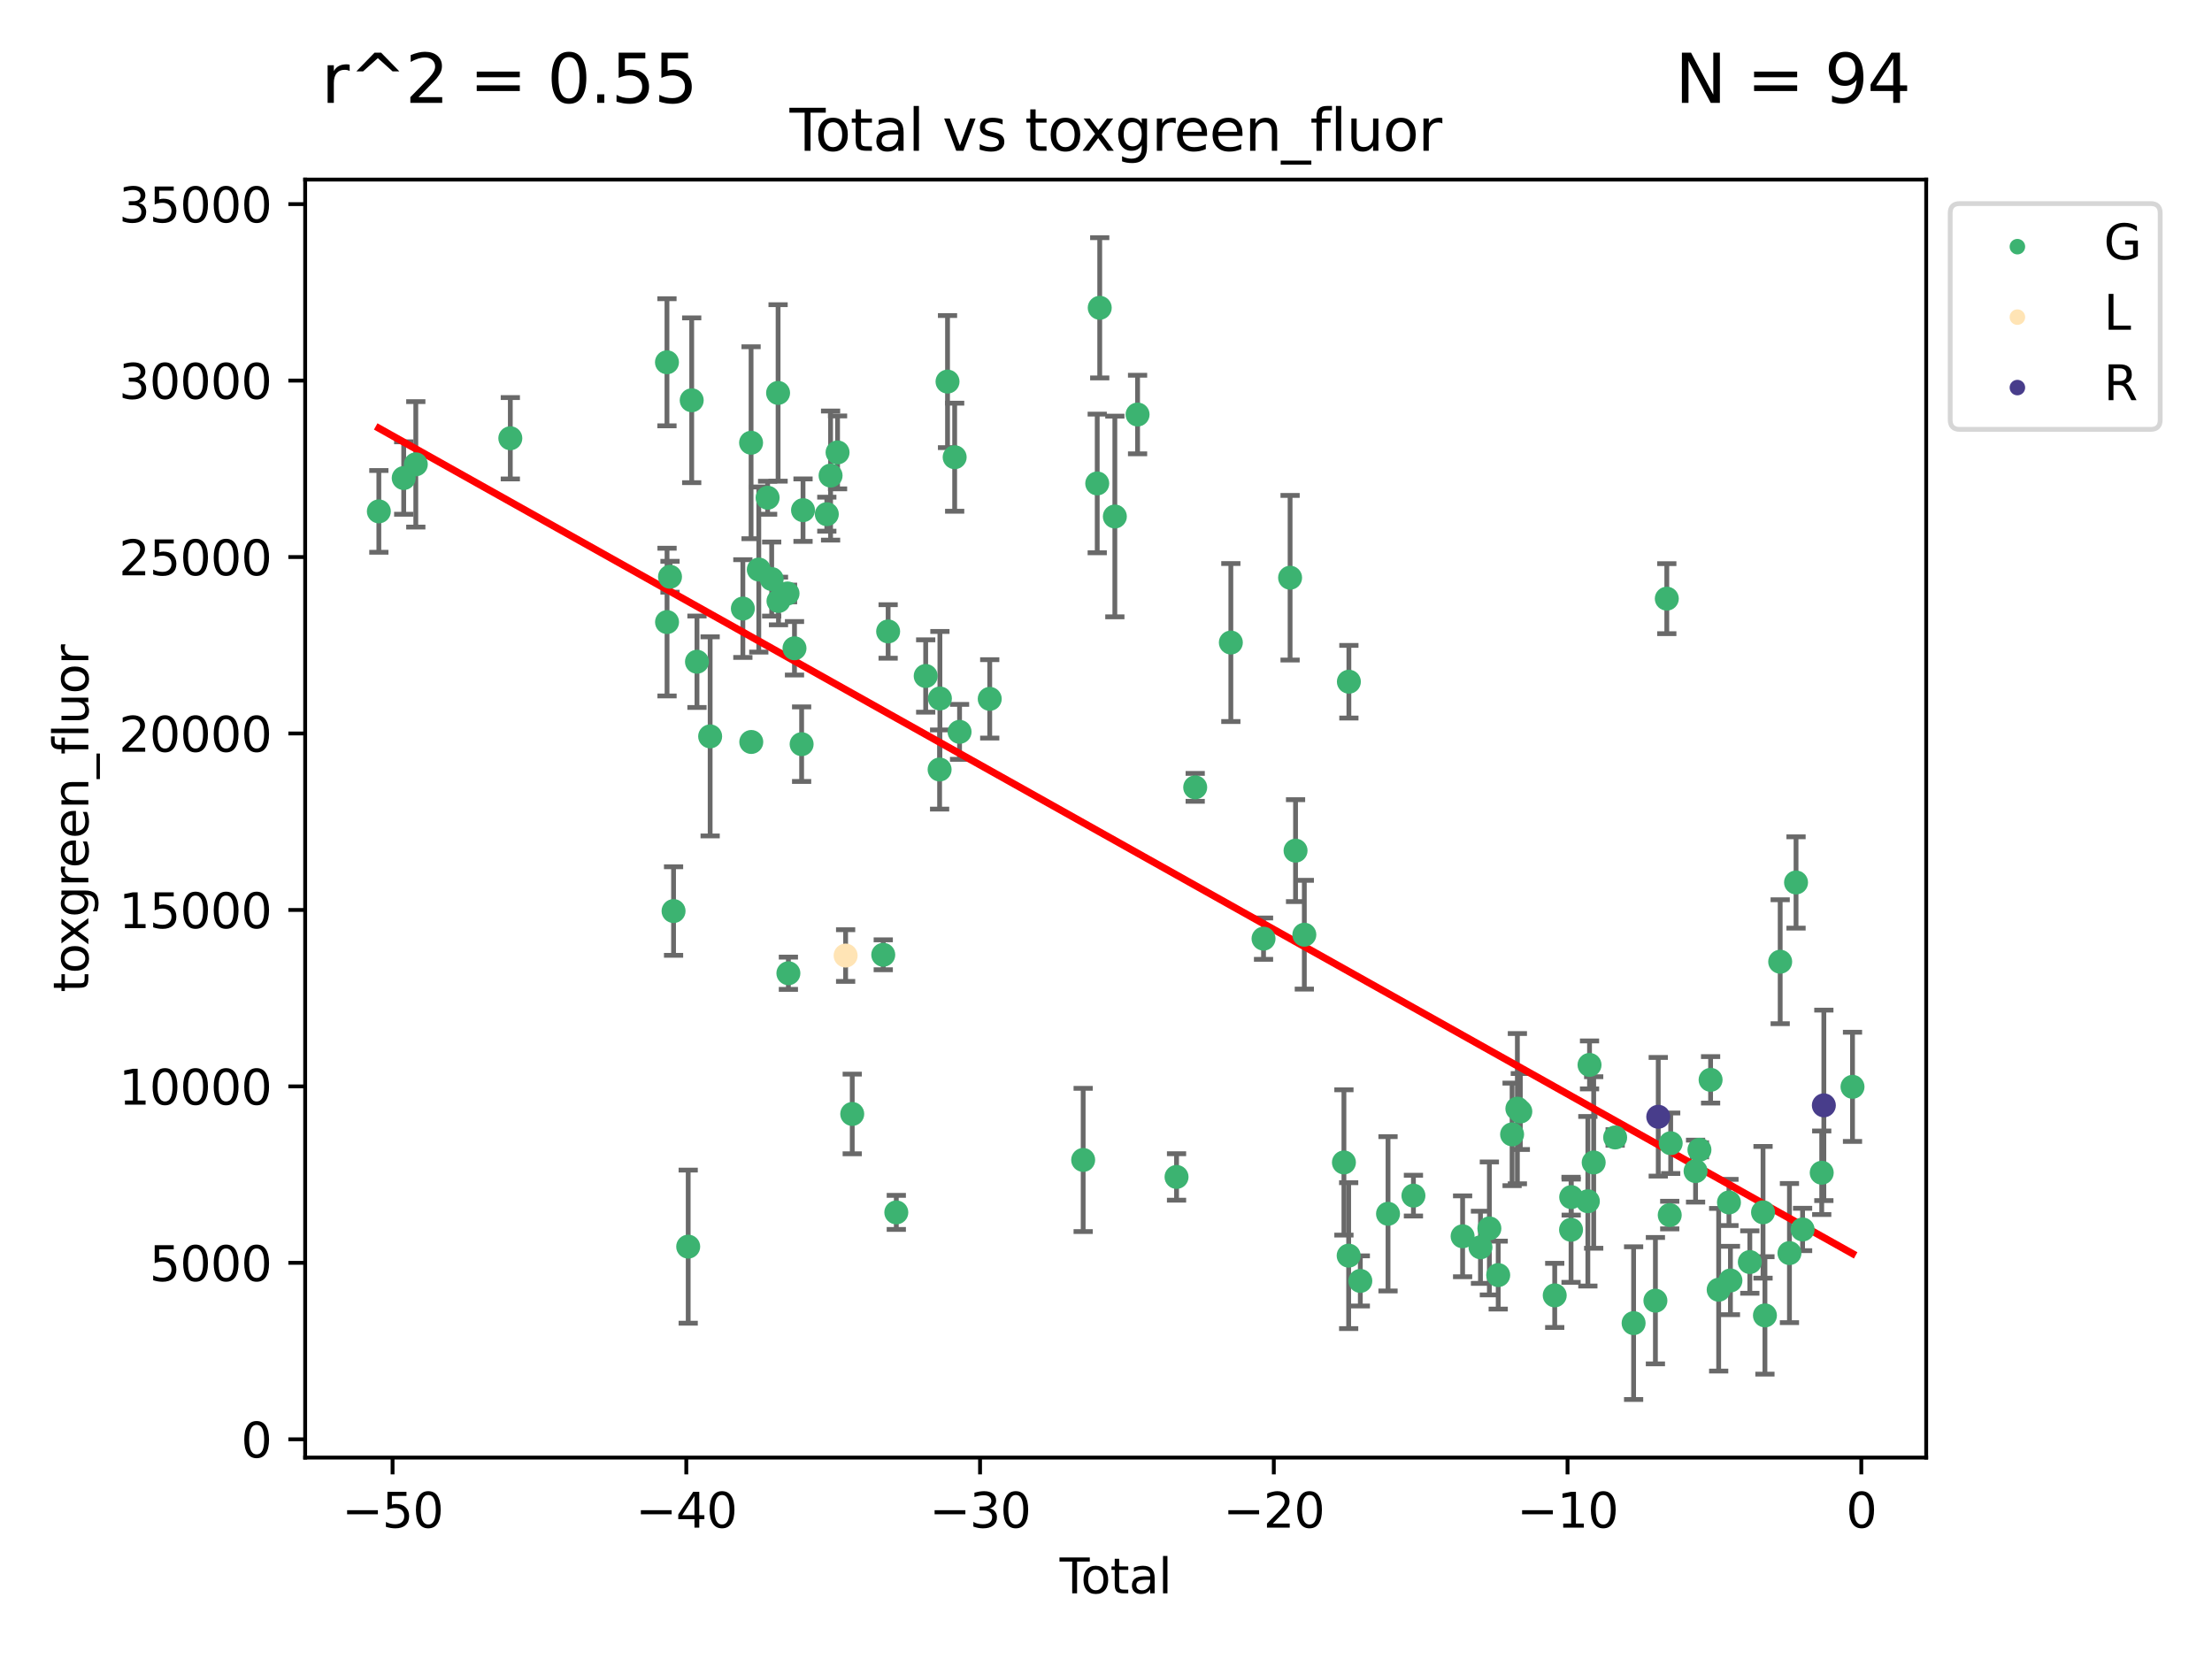 <?xml version="1.0" encoding="utf-8" standalone="no"?>
<!DOCTYPE svg PUBLIC "-//W3C//DTD SVG 1.1//EN"
  "http://www.w3.org/Graphics/SVG/1.1/DTD/svg11.dtd">
<svg xmlns:xlink="http://www.w3.org/1999/xlink" width="460.8pt" height="345.6pt" viewBox="0 0 460.8 345.6" xmlns="http://www.w3.org/2000/svg" version="1.1">
 <defs>
  <style type="text/css">*{stroke-linejoin: round; stroke-linecap: butt}</style>
 </defs>
 <g id="figure_1">
  <g id="patch_1">
   <path d="M 0 345.6 
L 460.8 345.6 
L 460.8 0 
L 0 0 
z
" style="fill: #ffffff"/>
  </g>
  <g id="axes_1">
   <g id="patch_2">
    <path d="M 63.571 303.64 
L 401.26 303.64 
L 401.26 37.411 
L 63.571 37.411 
z
" style="fill: #ffffff"/>
   </g>
   <g id="PathCollection_1">
    <defs>
     <path id="m04c91c7acf" d="M 0 1.118 
C 0.297 1.118 0.581 1 0.791 0.791 
C 1 0.581 1.118 0.297 1.118 0 
C 1.118 -0.297 1 -0.581 0.791 -0.791 
C 0.581 -1 0.297 -1.118 0 -1.118 
C -0.297 -1.118 -0.581 -1 -0.791 -0.791 
C -1 -0.581 -1.118 -0.297 -1.118 0 
C -1.118 0.297 -1 0.581 -0.791 0.791 
C -0.581 1 -0.297 1.118 0 1.118 
z
" style="stroke: #3cb371"/>
    </defs>
    <g clip-path="url(#p9ddd7cc664)">
     <use xlink:href="#m04c91c7acf" x="78.921" y="106.53" style="fill: #3cb371; stroke: #3cb371"/>
     <use xlink:href="#m04c91c7acf" x="84.101" y="99.583" style="fill: #3cb371; stroke: #3cb371"/>
     <use xlink:href="#m04c91c7acf" x="86.619" y="96.728" style="fill: #3cb371; stroke: #3cb371"/>
     <use xlink:href="#m04c91c7acf" x="106.309" y="91.295" style="fill: #3cb371; stroke: #3cb371"/>
     <use xlink:href="#m04c91c7acf" x="138.941" y="75.469" style="fill: #3cb371; stroke: #3cb371"/>
     <use xlink:href="#m04c91c7acf" x="138.957" y="129.591" style="fill: #3cb371; stroke: #3cb371"/>
     <use xlink:href="#m04c91c7acf" x="139.576" y="120.151" style="fill: #3cb371; stroke: #3cb371"/>
     <use xlink:href="#m04c91c7acf" x="140.315" y="189.787" style="fill: #3cb371; stroke: #3cb371"/>
     <use xlink:href="#m04c91c7acf" x="143.364" y="259.696" style="fill: #3cb371; stroke: #3cb371"/>
     <use xlink:href="#m04c91c7acf" x="144.095" y="83.385" style="fill: #3cb371; stroke: #3cb371"/>
     <use xlink:href="#m04c91c7acf" x="145.192" y="137.852" style="fill: #3cb371; stroke: #3cb371"/>
     <use xlink:href="#m04c91c7acf" x="147.937" y="153.4" style="fill: #3cb371; stroke: #3cb371"/>
     <use xlink:href="#m04c91c7acf" x="154.751" y="126.775" style="fill: #3cb371; stroke: #3cb371"/>
     <use xlink:href="#m04c91c7acf" x="156.463" y="92.229" style="fill: #3cb371; stroke: #3cb371"/>
     <use xlink:href="#m04c91c7acf" x="156.503" y="154.566" style="fill: #3cb371; stroke: #3cb371"/>
     <use xlink:href="#m04c91c7acf" x="158.071" y="118.647" style="fill: #3cb371; stroke: #3cb371"/>
     <use xlink:href="#m04c91c7acf" x="159.909" y="103.687" style="fill: #3cb371; stroke: #3cb371"/>
     <use xlink:href="#m04c91c7acf" x="160.757" y="120.628" style="fill: #3cb371; stroke: #3cb371"/>
     <use xlink:href="#m04c91c7acf" x="162.09" y="81.851" style="fill: #3cb371; stroke: #3cb371"/>
     <use xlink:href="#m04c91c7acf" x="162.173" y="125.199" style="fill: #3cb371; stroke: #3cb371"/>
     <use xlink:href="#m04c91c7acf" x="164.06" y="123.632" style="fill: #3cb371; stroke: #3cb371"/>
     <use xlink:href="#m04c91c7acf" x="164.236" y="202.745" style="fill: #3cb371; stroke: #3cb371"/>
     <use xlink:href="#m04c91c7acf" x="165.508" y="135.05" style="fill: #3cb371; stroke: #3cb371"/>
     <use xlink:href="#m04c91c7acf" x="166.993" y="155.025" style="fill: #3cb371; stroke: #3cb371"/>
     <use xlink:href="#m04c91c7acf" x="167.285" y="106.274" style="fill: #3cb371; stroke: #3cb371"/>
     <use xlink:href="#m04c91c7acf" x="172.24" y="107.111" style="fill: #3cb371; stroke: #3cb371"/>
     <use xlink:href="#m04c91c7acf" x="173.025" y="99.068" style="fill: #3cb371; stroke: #3cb371"/>
     <use xlink:href="#m04c91c7acf" x="174.479" y="94.245" style="fill: #3cb371; stroke: #3cb371"/>
     <use xlink:href="#m04c91c7acf" x="177.537" y="232.059" style="fill: #3cb371; stroke: #3cb371"/>
     <use xlink:href="#m04c91c7acf" x="183.998" y="198.9" style="fill: #3cb371; stroke: #3cb371"/>
     <use xlink:href="#m04c91c7acf" x="185.015" y="131.541" style="fill: #3cb371; stroke: #3cb371"/>
     <use xlink:href="#m04c91c7acf" x="186.717" y="252.566" style="fill: #3cb371; stroke: #3cb371"/>
     <use xlink:href="#m04c91c7acf" x="192.839" y="140.822" style="fill: #3cb371; stroke: #3cb371"/>
     <use xlink:href="#m04c91c7acf" x="195.738" y="160.301" style="fill: #3cb371; stroke: #3cb371"/>
     <use xlink:href="#m04c91c7acf" x="195.801" y="145.504" style="fill: #3cb371; stroke: #3cb371"/>
     <use xlink:href="#m04c91c7acf" x="197.387" y="79.493" style="fill: #3cb371; stroke: #3cb371"/>
     <use xlink:href="#m04c91c7acf" x="198.874" y="95.245" style="fill: #3cb371; stroke: #3cb371"/>
     <use xlink:href="#m04c91c7acf" x="199.895" y="152.459" style="fill: #3cb371; stroke: #3cb371"/>
     <use xlink:href="#m04c91c7acf" x="206.179" y="145.586" style="fill: #3cb371; stroke: #3cb371"/>
     <use xlink:href="#m04c91c7acf" x="225.644" y="241.637" style="fill: #3cb371; stroke: #3cb371"/>
     <use xlink:href="#m04c91c7acf" x="228.573" y="100.71" style="fill: #3cb371; stroke: #3cb371"/>
     <use xlink:href="#m04c91c7acf" x="229.094" y="64.121" style="fill: #3cb371; stroke: #3cb371"/>
     <use xlink:href="#m04c91c7acf" x="232.243" y="107.595" style="fill: #3cb371; stroke: #3cb371"/>
     <use xlink:href="#m04c91c7acf" x="236.978" y="86.351" style="fill: #3cb371; stroke: #3cb371"/>
     <use xlink:href="#m04c91c7acf" x="245.095" y="245.177" style="fill: #3cb371; stroke: #3cb371"/>
     <use xlink:href="#m04c91c7acf" x="248.982" y="164.02" style="fill: #3cb371; stroke: #3cb371"/>
     <use xlink:href="#m04c91c7acf" x="256.408" y="133.851" style="fill: #3cb371; stroke: #3cb371"/>
     <use xlink:href="#m04c91c7acf" x="263.217" y="195.537" style="fill: #3cb371; stroke: #3cb371"/>
     <use xlink:href="#m04c91c7acf" x="268.75" y="120.349" style="fill: #3cb371; stroke: #3cb371"/>
     <use xlink:href="#m04c91c7acf" x="269.888" y="177.204" style="fill: #3cb371; stroke: #3cb371"/>
     <use xlink:href="#m04c91c7acf" x="271.716" y="194.716" style="fill: #3cb371; stroke: #3cb371"/>
     <use xlink:href="#m04c91c7acf" x="279.965" y="242.159" style="fill: #3cb371; stroke: #3cb371"/>
     <use xlink:href="#m04c91c7acf" x="280.952" y="261.572" style="fill: #3cb371; stroke: #3cb371"/>
     <use xlink:href="#m04c91c7acf" x="280.997" y="142.013" style="fill: #3cb371; stroke: #3cb371"/>
     <use xlink:href="#m04c91c7acf" x="283.379" y="266.838" style="fill: #3cb371; stroke: #3cb371"/>
     <use xlink:href="#m04c91c7acf" x="289.151" y="252.855" style="fill: #3cb371; stroke: #3cb371"/>
     <use xlink:href="#m04c91c7acf" x="294.444" y="249.074" style="fill: #3cb371; stroke: #3cb371"/>
     <use xlink:href="#m04c91c7acf" x="304.688" y="257.542" style="fill: #3cb371; stroke: #3cb371"/>
     <use xlink:href="#m04c91c7acf" x="308.411" y="259.833" style="fill: #3cb371; stroke: #3cb371"/>
     <use xlink:href="#m04c91c7acf" x="310.263" y="255.903" style="fill: #3cb371; stroke: #3cb371"/>
     <use xlink:href="#m04c91c7acf" x="312.104" y="265.625" style="fill: #3cb371; stroke: #3cb371"/>
     <use xlink:href="#m04c91c7acf" x="314.998" y="236.312" style="fill: #3cb371; stroke: #3cb371"/>
     <use xlink:href="#m04c91c7acf" x="316.098" y="230.953" style="fill: #3cb371; stroke: #3cb371"/>
     <use xlink:href="#m04c91c7acf" x="316.71" y="231.549" style="fill: #3cb371; stroke: #3cb371"/>
     <use xlink:href="#m04c91c7acf" x="323.877" y="269.851" style="fill: #3cb371; stroke: #3cb371"/>
     <use xlink:href="#m04c91c7acf" x="327.277" y="256.186" style="fill: #3cb371; stroke: #3cb371"/>
     <use xlink:href="#m04c91c7acf" x="327.308" y="249.38" style="fill: #3cb371; stroke: #3cb371"/>
     <use xlink:href="#m04c91c7acf" x="330.78" y="250.242" style="fill: #3cb371; stroke: #3cb371"/>
     <use xlink:href="#m04c91c7acf" x="331.128" y="221.842" style="fill: #3cb371; stroke: #3cb371"/>
     <use xlink:href="#m04c91c7acf" x="331.995" y="242.163" style="fill: #3cb371; stroke: #3cb371"/>
     <use xlink:href="#m04c91c7acf" x="336.467" y="236.953" style="fill: #3cb371; stroke: #3cb371"/>
     <use xlink:href="#m04c91c7acf" x="340.311" y="275.63" style="fill: #3cb371; stroke: #3cb371"/>
     <use xlink:href="#m04c91c7acf" x="344.852" y="270.955" style="fill: #3cb371; stroke: #3cb371"/>
     <use xlink:href="#m04c91c7acf" x="347.225" y="124.712" style="fill: #3cb371; stroke: #3cb371"/>
     <use xlink:href="#m04c91c7acf" x="347.836" y="253.121" style="fill: #3cb371; stroke: #3cb371"/>
     <use xlink:href="#m04c91c7acf" x="348.035" y="238.157" style="fill: #3cb371; stroke: #3cb371"/>
     <use xlink:href="#m04c91c7acf" x="353.218" y="243.961" style="fill: #3cb371; stroke: #3cb371"/>
     <use xlink:href="#m04c91c7acf" x="354.025" y="239.524" style="fill: #3cb371; stroke: #3cb371"/>
     <use xlink:href="#m04c91c7acf" x="356.349" y="224.949" style="fill: #3cb371; stroke: #3cb371"/>
     <use xlink:href="#m04c91c7acf" x="358.03" y="268.676" style="fill: #3cb371; stroke: #3cb371"/>
     <use xlink:href="#m04c91c7acf" x="360.174" y="250.491" style="fill: #3cb371; stroke: #3cb371"/>
     <use xlink:href="#m04c91c7acf" x="360.481" y="266.746" style="fill: #3cb371; stroke: #3cb371"/>
     <use xlink:href="#m04c91c7acf" x="364.521" y="262.908" style="fill: #3cb371; stroke: #3cb371"/>
     <use xlink:href="#m04c91c7acf" x="367.272" y="252.544" style="fill: #3cb371; stroke: #3cb371"/>
     <use xlink:href="#m04c91c7acf" x="367.668" y="274.027" style="fill: #3cb371; stroke: #3cb371"/>
     <use xlink:href="#m04c91c7acf" x="370.845" y="200.345" style="fill: #3cb371; stroke: #3cb371"/>
     <use xlink:href="#m04c91c7acf" x="372.775" y="261.039" style="fill: #3cb371; stroke: #3cb371"/>
     <use xlink:href="#m04c91c7acf" x="374.148" y="183.833" style="fill: #3cb371; stroke: #3cb371"/>
     <use xlink:href="#m04c91c7acf" x="375.513" y="256.12" style="fill: #3cb371; stroke: #3cb371"/>
     <use xlink:href="#m04c91c7acf" x="379.498" y="244.302" style="fill: #3cb371; stroke: #3cb371"/>
     <use xlink:href="#m04c91c7acf" x="385.911" y="226.406" style="fill: #3cb371; stroke: #3cb371"/>
    </g>
   </g>
   <g id="PathCollection_2">
    <defs>
     <path id="mceb206ec98" d="M 0 1.118 
C 0.297 1.118 0.581 1 0.791 0.791 
C 1 0.581 1.118 0.297 1.118 0 
C 1.118 -0.297 1 -0.581 0.791 -0.791 
C 0.581 -1 0.297 -1.118 0 -1.118 
C -0.297 -1.118 -0.581 -1 -0.791 -0.791 
C -1 -0.581 -1.118 -0.297 -1.118 0 
C -1.118 0.297 -1 0.581 -0.791 0.791 
C -0.581 1 -0.297 1.118 0 1.118 
z
" style="stroke: #ffe4b5"/>
    </defs>
    <g clip-path="url(#p9ddd7cc664)">
     <use xlink:href="#mceb206ec98" x="176.16" y="199.06" style="fill: #ffe4b5; stroke: #ffe4b5"/>
    </g>
   </g>
   <g id="PathCollection_3">
    <defs>
     <path id="m48e551e344" d="M 0 1.118 
C 0.297 1.118 0.581 1 0.791 0.791 
C 1 0.581 1.118 0.297 1.118 0 
C 1.118 -0.297 1 -0.581 0.791 -0.791 
C 0.581 -1 0.297 -1.118 0 -1.118 
C -0.297 -1.118 -0.581 -1 -0.791 -0.791 
C -1 -0.581 -1.118 -0.297 -1.118 0 
C -1.118 0.297 -1 0.581 -0.791 0.791 
C -0.581 1 -0.297 1.118 0 1.118 
z
" style="stroke: #483d8b"/>
    </defs>
    <g clip-path="url(#p9ddd7cc664)">
     <use xlink:href="#m48e551e344" x="345.444" y="232.644" style="fill: #483d8b; stroke: #483d8b"/>
     <use xlink:href="#m48e551e344" x="379.941" y="230.264" style="fill: #483d8b; stroke: #483d8b"/>
    </g>
   </g>
   <g id="matplotlib.axis_1">
    <g id="xtick_1">
     <g id="line2d_1">
      <defs>
       <path id="m210e0ee1b8" d="M 0 0 
L 0 3.5 
" style="stroke: #000000; stroke-width: 0.8"/>
      </defs>
      <g>
       <use xlink:href="#m210e0ee1b8" x="81.778" y="303.64" style="stroke: #000000; stroke-width: 0.8"/>
      </g>
     </g>
     <g id="text_1">
      <!-- −50 -->
      <g transform="translate(71.225 318.238)scale(0.1 -0.1)">
       <defs>
        <path id="DejaVuSans-2212" d="M 678 2272 
L 4684 2272 
L 4684 1741 
L 678 1741 
L 678 2272 
z
" transform="scale(0.016)"/>
        <path id="DejaVuSans-35" d="M 691 4666 
L 3169 4666 
L 3169 4134 
L 1269 4134 
L 1269 2991 
Q 1406 3038 1543 3061 
Q 1681 3084 1819 3084 
Q 2600 3084 3056 2656 
Q 3513 2228 3513 1497 
Q 3513 744 3044 326 
Q 2575 -91 1722 -91 
Q 1428 -91 1123 -41 
Q 819 9 494 109 
L 494 744 
Q 775 591 1075 516 
Q 1375 441 1709 441 
Q 2250 441 2565 725 
Q 2881 1009 2881 1497 
Q 2881 1984 2565 2268 
Q 2250 2553 1709 2553 
Q 1456 2553 1204 2497 
Q 953 2441 691 2322 
L 691 4666 
z
" transform="scale(0.016)"/>
        <path id="DejaVuSans-30" d="M 2034 4250 
Q 1547 4250 1301 3770 
Q 1056 3291 1056 2328 
Q 1056 1369 1301 889 
Q 1547 409 2034 409 
Q 2525 409 2770 889 
Q 3016 1369 3016 2328 
Q 3016 3291 2770 3770 
Q 2525 4250 2034 4250 
z
M 2034 4750 
Q 2819 4750 3233 4129 
Q 3647 3509 3647 2328 
Q 3647 1150 3233 529 
Q 2819 -91 2034 -91 
Q 1250 -91 836 529 
Q 422 1150 422 2328 
Q 422 3509 836 4129 
Q 1250 4750 2034 4750 
z
" transform="scale(0.016)"/>
       </defs>
       <use xlink:href="#DejaVuSans-2212"/>
       <use xlink:href="#DejaVuSans-35" x="83.789"/>
       <use xlink:href="#DejaVuSans-30" x="147.412"/>
      </g>
     </g>
    </g>
    <g id="xtick_2">
     <g id="line2d_2">
      <g>
       <use xlink:href="#m210e0ee1b8" x="142.97" y="303.64" style="stroke: #000000; stroke-width: 0.8"/>
      </g>
     </g>
     <g id="text_2">
      <!-- −40 -->
      <g transform="translate(132.418 318.238)scale(0.1 -0.1)">
       <defs>
        <path id="DejaVuSans-34" d="M 2419 4116 
L 825 1625 
L 2419 1625 
L 2419 4116 
z
M 2253 4666 
L 3047 4666 
L 3047 1625 
L 3713 1625 
L 3713 1100 
L 3047 1100 
L 3047 0 
L 2419 0 
L 2419 1100 
L 313 1100 
L 313 1709 
L 2253 4666 
z
" transform="scale(0.016)"/>
       </defs>
       <use xlink:href="#DejaVuSans-2212"/>
       <use xlink:href="#DejaVuSans-34" x="83.789"/>
       <use xlink:href="#DejaVuSans-30" x="147.412"/>
      </g>
     </g>
    </g>
    <g id="xtick_3">
     <g id="line2d_3">
      <g>
       <use xlink:href="#m210e0ee1b8" x="204.163" y="303.64" style="stroke: #000000; stroke-width: 0.8"/>
      </g>
     </g>
     <g id="text_3">
      <!-- −30 -->
      <g transform="translate(193.611 318.238)scale(0.1 -0.1)">
       <defs>
        <path id="DejaVuSans-33" d="M 2597 2516 
Q 3050 2419 3304 2112 
Q 3559 1806 3559 1356 
Q 3559 666 3084 287 
Q 2609 -91 1734 -91 
Q 1441 -91 1130 -33 
Q 819 25 488 141 
L 488 750 
Q 750 597 1062 519 
Q 1375 441 1716 441 
Q 2309 441 2620 675 
Q 2931 909 2931 1356 
Q 2931 1769 2642 2001 
Q 2353 2234 1838 2234 
L 1294 2234 
L 1294 2753 
L 1863 2753 
Q 2328 2753 2575 2939 
Q 2822 3125 2822 3475 
Q 2822 3834 2567 4026 
Q 2313 4219 1838 4219 
Q 1578 4219 1281 4162 
Q 984 4106 628 3988 
L 628 4550 
Q 988 4650 1302 4700 
Q 1616 4750 1894 4750 
Q 2613 4750 3031 4423 
Q 3450 4097 3450 3541 
Q 3450 3153 3228 2886 
Q 3006 2619 2597 2516 
z
" transform="scale(0.016)"/>
       </defs>
       <use xlink:href="#DejaVuSans-2212"/>
       <use xlink:href="#DejaVuSans-33" x="83.789"/>
       <use xlink:href="#DejaVuSans-30" x="147.412"/>
      </g>
     </g>
    </g>
    <g id="xtick_4">
     <g id="line2d_4">
      <g>
       <use xlink:href="#m210e0ee1b8" x="265.356" y="303.64" style="stroke: #000000; stroke-width: 0.8"/>
      </g>
     </g>
     <g id="text_4">
      <!-- −20 -->
      <g transform="translate(254.803 318.238)scale(0.1 -0.1)">
       <defs>
        <path id="DejaVuSans-32" d="M 1228 531 
L 3431 531 
L 3431 0 
L 469 0 
L 469 531 
Q 828 903 1448 1529 
Q 2069 2156 2228 2338 
Q 2531 2678 2651 2914 
Q 2772 3150 2772 3378 
Q 2772 3750 2511 3984 
Q 2250 4219 1831 4219 
Q 1534 4219 1204 4116 
Q 875 4013 500 3803 
L 500 4441 
Q 881 4594 1212 4672 
Q 1544 4750 1819 4750 
Q 2544 4750 2975 4387 
Q 3406 4025 3406 3419 
Q 3406 3131 3298 2873 
Q 3191 2616 2906 2266 
Q 2828 2175 2409 1742 
Q 1991 1309 1228 531 
z
" transform="scale(0.016)"/>
       </defs>
       <use xlink:href="#DejaVuSans-2212"/>
       <use xlink:href="#DejaVuSans-32" x="83.789"/>
       <use xlink:href="#DejaVuSans-30" x="147.412"/>
      </g>
     </g>
    </g>
    <g id="xtick_5">
     <g id="line2d_5">
      <g>
       <use xlink:href="#m210e0ee1b8" x="326.548" y="303.64" style="stroke: #000000; stroke-width: 0.8"/>
      </g>
     </g>
     <g id="text_5">
      <!-- −10 -->
      <g transform="translate(315.996 318.238)scale(0.1 -0.1)">
       <defs>
        <path id="DejaVuSans-31" d="M 794 531 
L 1825 531 
L 1825 4091 
L 703 3866 
L 703 4441 
L 1819 4666 
L 2450 4666 
L 2450 531 
L 3481 531 
L 3481 0 
L 794 0 
L 794 531 
z
" transform="scale(0.016)"/>
       </defs>
       <use xlink:href="#DejaVuSans-2212"/>
       <use xlink:href="#DejaVuSans-31" x="83.789"/>
       <use xlink:href="#DejaVuSans-30" x="147.412"/>
      </g>
     </g>
    </g>
    <g id="xtick_6">
     <g id="line2d_6">
      <g>
       <use xlink:href="#m210e0ee1b8" x="387.741" y="303.64" style="stroke: #000000; stroke-width: 0.8"/>
      </g>
     </g>
     <g id="text_6">
      <!-- 0 -->
      <g transform="translate(384.56 318.238)scale(0.1 -0.1)">
       <use xlink:href="#DejaVuSans-30"/>
      </g>
     </g>
    </g>
    <g id="text_7">
     <!-- Total -->
     <g transform="translate(220.739 331.917)scale(0.1 -0.1)">
      <defs>
       <path id="DejaVuSans-54" d="M -19 4666 
L 3928 4666 
L 3928 4134 
L 2272 4134 
L 2272 0 
L 1638 0 
L 1638 4134 
L -19 4134 
L -19 4666 
z
" transform="scale(0.016)"/>
       <path id="DejaVuSans-6f" d="M 1959 3097 
Q 1497 3097 1228 2736 
Q 959 2375 959 1747 
Q 959 1119 1226 758 
Q 1494 397 1959 397 
Q 2419 397 2687 759 
Q 2956 1122 2956 1747 
Q 2956 2369 2687 2733 
Q 2419 3097 1959 3097 
z
M 1959 3584 
Q 2709 3584 3137 3096 
Q 3566 2609 3566 1747 
Q 3566 888 3137 398 
Q 2709 -91 1959 -91 
Q 1206 -91 779 398 
Q 353 888 353 1747 
Q 353 2609 779 3096 
Q 1206 3584 1959 3584 
z
" transform="scale(0.016)"/>
       <path id="DejaVuSans-74" d="M 1172 4494 
L 1172 3500 
L 2356 3500 
L 2356 3053 
L 1172 3053 
L 1172 1153 
Q 1172 725 1289 603 
Q 1406 481 1766 481 
L 2356 481 
L 2356 0 
L 1766 0 
Q 1100 0 847 248 
Q 594 497 594 1153 
L 594 3053 
L 172 3053 
L 172 3500 
L 594 3500 
L 594 4494 
L 1172 4494 
z
" transform="scale(0.016)"/>
       <path id="DejaVuSans-61" d="M 2194 1759 
Q 1497 1759 1228 1600 
Q 959 1441 959 1056 
Q 959 750 1161 570 
Q 1363 391 1709 391 
Q 2188 391 2477 730 
Q 2766 1069 2766 1631 
L 2766 1759 
L 2194 1759 
z
M 3341 1997 
L 3341 0 
L 2766 0 
L 2766 531 
Q 2569 213 2275 61 
Q 1981 -91 1556 -91 
Q 1019 -91 701 211 
Q 384 513 384 1019 
Q 384 1609 779 1909 
Q 1175 2209 1959 2209 
L 2766 2209 
L 2766 2266 
Q 2766 2663 2505 2880 
Q 2244 3097 1772 3097 
Q 1472 3097 1187 3025 
Q 903 2953 641 2809 
L 641 3341 
Q 956 3463 1253 3523 
Q 1550 3584 1831 3584 
Q 2591 3584 2966 3190 
Q 3341 2797 3341 1997 
z
" transform="scale(0.016)"/>
       <path id="DejaVuSans-6c" d="M 603 4863 
L 1178 4863 
L 1178 0 
L 603 0 
L 603 4863 
z
" transform="scale(0.016)"/>
      </defs>
      <use xlink:href="#DejaVuSans-54"/>
      <use xlink:href="#DejaVuSans-6f" x="44.084"/>
      <use xlink:href="#DejaVuSans-74" x="105.266"/>
      <use xlink:href="#DejaVuSans-61" x="144.475"/>
      <use xlink:href="#DejaVuSans-6c" x="205.754"/>
     </g>
    </g>
   </g>
   <g id="matplotlib.axis_2">
    <g id="ytick_1">
     <g id="line2d_7">
      <defs>
       <path id="mb4cfc291b7" d="M 0 0 
L -3.5 0 
" style="stroke: #000000; stroke-width: 0.8"/>
      </defs>
      <g>
       <use xlink:href="#mb4cfc291b7" x="63.571" y="299.83" style="stroke: #000000; stroke-width: 0.8"/>
      </g>
     </g>
     <g id="text_8">
      <!-- 0 -->
      <g transform="translate(50.209 303.629)scale(0.1 -0.1)">
       <use xlink:href="#DejaVuSans-30"/>
      </g>
     </g>
    </g>
    <g id="ytick_2">
     <g id="line2d_8">
      <g>
       <use xlink:href="#mb4cfc291b7" x="63.571" y="263.072" style="stroke: #000000; stroke-width: 0.8"/>
      </g>
     </g>
     <g id="text_9">
      <!-- 5000 -->
      <g transform="translate(31.121 266.871)scale(0.1 -0.1)">
       <use xlink:href="#DejaVuSans-35"/>
       <use xlink:href="#DejaVuSans-30" x="63.623"/>
       <use xlink:href="#DejaVuSans-30" x="127.246"/>
       <use xlink:href="#DejaVuSans-30" x="190.869"/>
      </g>
     </g>
    </g>
    <g id="ytick_3">
     <g id="line2d_9">
      <g>
       <use xlink:href="#mb4cfc291b7" x="63.571" y="226.314" style="stroke: #000000; stroke-width: 0.8"/>
      </g>
     </g>
     <g id="text_10">
      <!-- 10000 -->
      <g transform="translate(24.759 230.113)scale(0.1 -0.1)">
       <use xlink:href="#DejaVuSans-31"/>
       <use xlink:href="#DejaVuSans-30" x="63.623"/>
       <use xlink:href="#DejaVuSans-30" x="127.246"/>
       <use xlink:href="#DejaVuSans-30" x="190.869"/>
       <use xlink:href="#DejaVuSans-30" x="254.492"/>
      </g>
     </g>
    </g>
    <g id="ytick_4">
     <g id="line2d_10">
      <g>
       <use xlink:href="#mb4cfc291b7" x="63.571" y="189.556" style="stroke: #000000; stroke-width: 0.8"/>
      </g>
     </g>
     <g id="text_11">
      <!-- 15000 -->
      <g transform="translate(24.759 193.355)scale(0.1 -0.1)">
       <use xlink:href="#DejaVuSans-31"/>
       <use xlink:href="#DejaVuSans-35" x="63.623"/>
       <use xlink:href="#DejaVuSans-30" x="127.246"/>
       <use xlink:href="#DejaVuSans-30" x="190.869"/>
       <use xlink:href="#DejaVuSans-30" x="254.492"/>
      </g>
     </g>
    </g>
    <g id="ytick_5">
     <g id="line2d_11">
      <g>
       <use xlink:href="#mb4cfc291b7" x="63.571" y="152.798" style="stroke: #000000; stroke-width: 0.8"/>
      </g>
     </g>
     <g id="text_12">
      <!-- 20000 -->
      <g transform="translate(24.759 156.597)scale(0.1 -0.1)">
       <use xlink:href="#DejaVuSans-32"/>
       <use xlink:href="#DejaVuSans-30" x="63.623"/>
       <use xlink:href="#DejaVuSans-30" x="127.246"/>
       <use xlink:href="#DejaVuSans-30" x="190.869"/>
       <use xlink:href="#DejaVuSans-30" x="254.492"/>
      </g>
     </g>
    </g>
    <g id="ytick_6">
     <g id="line2d_12">
      <g>
       <use xlink:href="#mb4cfc291b7" x="63.571" y="116.04" style="stroke: #000000; stroke-width: 0.8"/>
      </g>
     </g>
     <g id="text_13">
      <!-- 25000 -->
      <g transform="translate(24.759 119.839)scale(0.1 -0.1)">
       <use xlink:href="#DejaVuSans-32"/>
       <use xlink:href="#DejaVuSans-35" x="63.623"/>
       <use xlink:href="#DejaVuSans-30" x="127.246"/>
       <use xlink:href="#DejaVuSans-30" x="190.869"/>
       <use xlink:href="#DejaVuSans-30" x="254.492"/>
      </g>
     </g>
    </g>
    <g id="ytick_7">
     <g id="line2d_13">
      <g>
       <use xlink:href="#mb4cfc291b7" x="63.571" y="79.282" style="stroke: #000000; stroke-width: 0.8"/>
      </g>
     </g>
     <g id="text_14">
      <!-- 30000 -->
      <g transform="translate(24.759 83.082)scale(0.1 -0.1)">
       <use xlink:href="#DejaVuSans-33"/>
       <use xlink:href="#DejaVuSans-30" x="63.623"/>
       <use xlink:href="#DejaVuSans-30" x="127.246"/>
       <use xlink:href="#DejaVuSans-30" x="190.869"/>
       <use xlink:href="#DejaVuSans-30" x="254.492"/>
      </g>
     </g>
    </g>
    <g id="ytick_8">
     <g id="line2d_14">
      <g>
       <use xlink:href="#mb4cfc291b7" x="63.571" y="42.524" style="stroke: #000000; stroke-width: 0.8"/>
      </g>
     </g>
     <g id="text_15">
      <!-- 35000 -->
      <g transform="translate(24.759 46.324)scale(0.1 -0.1)">
       <use xlink:href="#DejaVuSans-33"/>
       <use xlink:href="#DejaVuSans-35" x="63.623"/>
       <use xlink:href="#DejaVuSans-30" x="127.246"/>
       <use xlink:href="#DejaVuSans-30" x="190.869"/>
       <use xlink:href="#DejaVuSans-30" x="254.492"/>
      </g>
     </g>
    </g>
    <g id="text_16">
     <!-- toxgreen_fluor -->
     <g transform="translate(18.401 206.72)rotate(-90)scale(0.1 -0.1)">
      <defs>
       <path id="DejaVuSans-78" d="M 3513 3500 
L 2247 1797 
L 3578 0 
L 2900 0 
L 1881 1375 
L 863 0 
L 184 0 
L 1544 1831 
L 300 3500 
L 978 3500 
L 1906 2253 
L 2834 3500 
L 3513 3500 
z
" transform="scale(0.016)"/>
       <path id="DejaVuSans-67" d="M 2906 1791 
Q 2906 2416 2648 2759 
Q 2391 3103 1925 3103 
Q 1463 3103 1205 2759 
Q 947 2416 947 1791 
Q 947 1169 1205 825 
Q 1463 481 1925 481 
Q 2391 481 2648 825 
Q 2906 1169 2906 1791 
z
M 3481 434 
Q 3481 -459 3084 -895 
Q 2688 -1331 1869 -1331 
Q 1566 -1331 1297 -1286 
Q 1028 -1241 775 -1147 
L 775 -588 
Q 1028 -725 1275 -790 
Q 1522 -856 1778 -856 
Q 2344 -856 2625 -561 
Q 2906 -266 2906 331 
L 2906 616 
Q 2728 306 2450 153 
Q 2172 0 1784 0 
Q 1141 0 747 490 
Q 353 981 353 1791 
Q 353 2603 747 3093 
Q 1141 3584 1784 3584 
Q 2172 3584 2450 3431 
Q 2728 3278 2906 2969 
L 2906 3500 
L 3481 3500 
L 3481 434 
z
" transform="scale(0.016)"/>
       <path id="DejaVuSans-72" d="M 2631 2963 
Q 2534 3019 2420 3045 
Q 2306 3072 2169 3072 
Q 1681 3072 1420 2755 
Q 1159 2438 1159 1844 
L 1159 0 
L 581 0 
L 581 3500 
L 1159 3500 
L 1159 2956 
Q 1341 3275 1631 3429 
Q 1922 3584 2338 3584 
Q 2397 3584 2469 3576 
Q 2541 3569 2628 3553 
L 2631 2963 
z
" transform="scale(0.016)"/>
       <path id="DejaVuSans-65" d="M 3597 1894 
L 3597 1613 
L 953 1613 
Q 991 1019 1311 708 
Q 1631 397 2203 397 
Q 2534 397 2845 478 
Q 3156 559 3463 722 
L 3463 178 
Q 3153 47 2828 -22 
Q 2503 -91 2169 -91 
Q 1331 -91 842 396 
Q 353 884 353 1716 
Q 353 2575 817 3079 
Q 1281 3584 2069 3584 
Q 2775 3584 3186 3129 
Q 3597 2675 3597 1894 
z
M 3022 2063 
Q 3016 2534 2758 2815 
Q 2500 3097 2075 3097 
Q 1594 3097 1305 2825 
Q 1016 2553 972 2059 
L 3022 2063 
z
" transform="scale(0.016)"/>
       <path id="DejaVuSans-6e" d="M 3513 2113 
L 3513 0 
L 2938 0 
L 2938 2094 
Q 2938 2591 2744 2837 
Q 2550 3084 2163 3084 
Q 1697 3084 1428 2787 
Q 1159 2491 1159 1978 
L 1159 0 
L 581 0 
L 581 3500 
L 1159 3500 
L 1159 2956 
Q 1366 3272 1645 3428 
Q 1925 3584 2291 3584 
Q 2894 3584 3203 3211 
Q 3513 2838 3513 2113 
z
" transform="scale(0.016)"/>
       <path id="DejaVuSans-5f" d="M 3263 -1063 
L 3263 -1509 
L -63 -1509 
L -63 -1063 
L 3263 -1063 
z
" transform="scale(0.016)"/>
       <path id="DejaVuSans-66" d="M 2375 4863 
L 2375 4384 
L 1825 4384 
Q 1516 4384 1395 4259 
Q 1275 4134 1275 3809 
L 1275 3500 
L 2222 3500 
L 2222 3053 
L 1275 3053 
L 1275 0 
L 697 0 
L 697 3053 
L 147 3053 
L 147 3500 
L 697 3500 
L 697 3744 
Q 697 4328 969 4595 
Q 1241 4863 1831 4863 
L 2375 4863 
z
" transform="scale(0.016)"/>
       <path id="DejaVuSans-75" d="M 544 1381 
L 544 3500 
L 1119 3500 
L 1119 1403 
Q 1119 906 1312 657 
Q 1506 409 1894 409 
Q 2359 409 2629 706 
Q 2900 1003 2900 1516 
L 2900 3500 
L 3475 3500 
L 3475 0 
L 2900 0 
L 2900 538 
Q 2691 219 2414 64 
Q 2138 -91 1772 -91 
Q 1169 -91 856 284 
Q 544 659 544 1381 
z
M 1991 3584 
L 1991 3584 
z
" transform="scale(0.016)"/>
      </defs>
      <use xlink:href="#DejaVuSans-74"/>
      <use xlink:href="#DejaVuSans-6f" x="39.209"/>
      <use xlink:href="#DejaVuSans-78" x="97.266"/>
      <use xlink:href="#DejaVuSans-67" x="156.445"/>
      <use xlink:href="#DejaVuSans-72" x="219.922"/>
      <use xlink:href="#DejaVuSans-65" x="258.785"/>
      <use xlink:href="#DejaVuSans-65" x="320.309"/>
      <use xlink:href="#DejaVuSans-6e" x="381.832"/>
      <use xlink:href="#DejaVuSans-5f" x="445.211"/>
      <use xlink:href="#DejaVuSans-66" x="495.211"/>
      <use xlink:href="#DejaVuSans-6c" x="530.416"/>
      <use xlink:href="#DejaVuSans-75" x="558.199"/>
      <use xlink:href="#DejaVuSans-6f" x="621.578"/>
      <use xlink:href="#DejaVuSans-72" x="682.76"/>
     </g>
    </g>
   </g>
   <g id="LineCollection_1">
    <path d="M 78.921 115.044 
L 78.921 98.016 
" clip-path="url(#p9ddd7cc664)" style="fill: none; stroke: #696969"/>
    <path d="M 84.101 107.127 
L 84.101 92.039 
" clip-path="url(#p9ddd7cc664)" style="fill: none; stroke: #696969"/>
    <path d="M 86.619 109.797 
L 86.619 83.659 
" clip-path="url(#p9ddd7cc664)" style="fill: none; stroke: #696969"/>
    <path d="M 106.309 99.769 
L 106.309 82.821 
" clip-path="url(#p9ddd7cc664)" style="fill: none; stroke: #696969"/>
    <path d="M 138.941 88.709 
L 138.941 62.229 
" clip-path="url(#p9ddd7cc664)" style="fill: none; stroke: #696969"/>
    <path d="M 138.957 144.977 
L 138.957 114.206 
" clip-path="url(#p9ddd7cc664)" style="fill: none; stroke: #696969"/>
    <path d="M 139.576 123.368 
L 139.576 116.934 
" clip-path="url(#p9ddd7cc664)" style="fill: none; stroke: #696969"/>
    <path d="M 140.315 199.01 
L 140.315 180.563 
" clip-path="url(#p9ddd7cc664)" style="fill: none; stroke: #696969"/>
    <path d="M 143.364 275.645 
L 143.364 243.747 
" clip-path="url(#p9ddd7cc664)" style="fill: none; stroke: #696969"/>
    <path d="M 144.095 100.547 
L 144.095 66.222 
" clip-path="url(#p9ddd7cc664)" style="fill: none; stroke: #696969"/>
    <path d="M 145.192 147.377 
L 145.192 128.327 
" clip-path="url(#p9ddd7cc664)" style="fill: none; stroke: #696969"/>
    <path d="M 147.937 174.141 
L 147.937 132.659 
" clip-path="url(#p9ddd7cc664)" style="fill: none; stroke: #696969"/>
    <path d="M 154.751 136.952 
L 154.751 116.597 
" clip-path="url(#p9ddd7cc664)" style="fill: none; stroke: #696969"/>
    <path d="M 156.463 112.221 
L 156.463 72.236 
" clip-path="url(#p9ddd7cc664)" style="fill: none; stroke: #696969"/>
    <path d="M 156.503 155.116 
L 156.503 154.016 
" clip-path="url(#p9ddd7cc664)" style="fill: none; stroke: #696969"/>
    <path d="M 158.071 135.845 
L 158.071 101.448 
" clip-path="url(#p9ddd7cc664)" style="fill: none; stroke: #696969"/>
    <path d="M 159.909 107.127 
L 159.909 100.248 
" clip-path="url(#p9ddd7cc664)" style="fill: none; stroke: #696969"/>
    <path d="M 160.757 128.34 
L 160.757 112.916 
" clip-path="url(#p9ddd7cc664)" style="fill: none; stroke: #696969"/>
    <path d="M 162.09 100.233 
L 162.09 63.47 
" clip-path="url(#p9ddd7cc664)" style="fill: none; stroke: #696969"/>
    <path d="M 162.173 130.163 
L 162.173 120.234 
" clip-path="url(#p9ddd7cc664)" style="fill: none; stroke: #696969"/>
    <path d="M 164.06 125.379 
L 164.06 121.885 
" clip-path="url(#p9ddd7cc664)" style="fill: none; stroke: #696969"/>
    <path d="M 164.236 206.107 
L 164.236 199.383 
" clip-path="url(#p9ddd7cc664)" style="fill: none; stroke: #696969"/>
    <path d="M 165.508 140.62 
L 165.508 129.479 
" clip-path="url(#p9ddd7cc664)" style="fill: none; stroke: #696969"/>
    <path d="M 166.993 162.791 
L 166.993 147.258 
" clip-path="url(#p9ddd7cc664)" style="fill: none; stroke: #696969"/>
    <path d="M 167.285 112.781 
L 167.285 99.766 
" clip-path="url(#p9ddd7cc664)" style="fill: none; stroke: #696969"/>
    <path d="M 172.24 110.652 
L 172.24 103.57 
" clip-path="url(#p9ddd7cc664)" style="fill: none; stroke: #696969"/>
    <path d="M 173.025 112.512 
L 173.025 85.624 
" clip-path="url(#p9ddd7cc664)" style="fill: none; stroke: #696969"/>
    <path d="M 174.479 101.838 
L 174.479 86.652 
" clip-path="url(#p9ddd7cc664)" style="fill: none; stroke: #696969"/>
    <path d="M 177.537 240.355 
L 177.537 223.762 
" clip-path="url(#p9ddd7cc664)" style="fill: none; stroke: #696969"/>
    <path d="M 183.998 202.015 
L 183.998 195.784 
" clip-path="url(#p9ddd7cc664)" style="fill: none; stroke: #696969"/>
    <path d="M 185.015 137.112 
L 185.015 125.97 
" clip-path="url(#p9ddd7cc664)" style="fill: none; stroke: #696969"/>
    <path d="M 186.717 256.116 
L 186.717 249.016 
" clip-path="url(#p9ddd7cc664)" style="fill: none; stroke: #696969"/>
    <path d="M 192.839 148.355 
L 192.839 133.288 
" clip-path="url(#p9ddd7cc664)" style="fill: none; stroke: #696969"/>
    <path d="M 195.738 168.547 
L 195.738 152.055 
" clip-path="url(#p9ddd7cc664)" style="fill: none; stroke: #696969"/>
    <path d="M 195.801 159.465 
L 195.801 131.543 
" clip-path="url(#p9ddd7cc664)" style="fill: none; stroke: #696969"/>
    <path d="M 197.387 93.251 
L 197.387 65.734 
" clip-path="url(#p9ddd7cc664)" style="fill: none; stroke: #696969"/>
    <path d="M 198.874 106.5 
L 198.874 83.99 
" clip-path="url(#p9ddd7cc664)" style="fill: none; stroke: #696969"/>
    <path d="M 199.895 158.183 
L 199.895 146.735 
" clip-path="url(#p9ddd7cc664)" style="fill: none; stroke: #696969"/>
    <path d="M 206.179 153.752 
L 206.179 137.42 
" clip-path="url(#p9ddd7cc664)" style="fill: none; stroke: #696969"/>
    <path d="M 225.644 256.555 
L 225.644 226.719 
" clip-path="url(#p9ddd7cc664)" style="fill: none; stroke: #696969"/>
    <path d="M 228.573 115.149 
L 228.573 86.271 
" clip-path="url(#p9ddd7cc664)" style="fill: none; stroke: #696969"/>
    <path d="M 229.094 78.73 
L 229.094 49.513 
" clip-path="url(#p9ddd7cc664)" style="fill: none; stroke: #696969"/>
    <path d="M 232.243 128.497 
L 232.243 86.693 
" clip-path="url(#p9ddd7cc664)" style="fill: none; stroke: #696969"/>
    <path d="M 236.978 94.535 
L 236.978 78.168 
" clip-path="url(#p9ddd7cc664)" style="fill: none; stroke: #696969"/>
    <path d="M 245.095 250.014 
L 245.095 240.34 
" clip-path="url(#p9ddd7cc664)" style="fill: none; stroke: #696969"/>
    <path d="M 248.982 166.926 
L 248.982 161.114 
" clip-path="url(#p9ddd7cc664)" style="fill: none; stroke: #696969"/>
    <path d="M 256.408 150.308 
L 256.408 117.395 
" clip-path="url(#p9ddd7cc664)" style="fill: none; stroke: #696969"/>
    <path d="M 263.217 199.844 
L 263.217 191.231 
" clip-path="url(#p9ddd7cc664)" style="fill: none; stroke: #696969"/>
    <path d="M 268.75 137.493 
L 268.75 103.206 
" clip-path="url(#p9ddd7cc664)" style="fill: none; stroke: #696969"/>
    <path d="M 269.888 187.818 
L 269.888 166.59 
" clip-path="url(#p9ddd7cc664)" style="fill: none; stroke: #696969"/>
    <path d="M 271.716 206.047 
L 271.716 183.386 
" clip-path="url(#p9ddd7cc664)" style="fill: none; stroke: #696969"/>
    <path d="M 279.965 257.294 
L 279.965 227.024 
" clip-path="url(#p9ddd7cc664)" style="fill: none; stroke: #696969"/>
    <path d="M 280.952 276.771 
L 280.952 246.373 
" clip-path="url(#p9ddd7cc664)" style="fill: none; stroke: #696969"/>
    <path d="M 280.997 149.58 
L 280.997 134.446 
" clip-path="url(#p9ddd7cc664)" style="fill: none; stroke: #696969"/>
    <path d="M 283.379 272.061 
L 283.379 261.614 
" clip-path="url(#p9ddd7cc664)" style="fill: none; stroke: #696969"/>
    <path d="M 289.151 268.926 
L 289.151 236.784 
" clip-path="url(#p9ddd7cc664)" style="fill: none; stroke: #696969"/>
    <path d="M 294.444 253.319 
L 294.444 244.828 
" clip-path="url(#p9ddd7cc664)" style="fill: none; stroke: #696969"/>
    <path d="M 304.688 265.967 
L 304.688 249.117 
" clip-path="url(#p9ddd7cc664)" style="fill: none; stroke: #696969"/>
    <path d="M 308.411 267.349 
L 308.411 252.317 
" clip-path="url(#p9ddd7cc664)" style="fill: none; stroke: #696969"/>
    <path d="M 310.263 269.752 
L 310.263 242.054 
" clip-path="url(#p9ddd7cc664)" style="fill: none; stroke: #696969"/>
    <path d="M 312.104 272.7 
L 312.104 258.551 
" clip-path="url(#p9ddd7cc664)" style="fill: none; stroke: #696969"/>
    <path d="M 314.998 246.991 
L 314.998 225.633 
" clip-path="url(#p9ddd7cc664)" style="fill: none; stroke: #696969"/>
    <path d="M 316.098 246.604 
L 316.098 215.302 
" clip-path="url(#p9ddd7cc664)" style="fill: none; stroke: #696969"/>
    <path d="M 316.71 239.464 
L 316.71 223.634 
" clip-path="url(#p9ddd7cc664)" style="fill: none; stroke: #696969"/>
    <path d="M 323.877 276.532 
L 323.877 263.17 
" clip-path="url(#p9ddd7cc664)" style="fill: none; stroke: #696969"/>
    <path d="M 327.277 267.132 
L 327.277 245.241 
" clip-path="url(#p9ddd7cc664)" style="fill: none; stroke: #696969"/>
    <path d="M 327.308 253.126 
L 327.308 245.634 
" clip-path="url(#p9ddd7cc664)" style="fill: none; stroke: #696969"/>
    <path d="M 330.78 267.902 
L 330.78 232.582 
" clip-path="url(#p9ddd7cc664)" style="fill: none; stroke: #696969"/>
    <path d="M 331.128 226.838 
L 331.128 216.846 
" clip-path="url(#p9ddd7cc664)" style="fill: none; stroke: #696969"/>
    <path d="M 331.995 260.031 
L 331.995 224.295 
" clip-path="url(#p9ddd7cc664)" style="fill: none; stroke: #696969"/>
    <path d="M 336.467 238.579 
L 336.467 235.326 
" clip-path="url(#p9ddd7cc664)" style="fill: none; stroke: #696969"/>
    <path d="M 340.311 291.539 
L 340.311 259.722 
" clip-path="url(#p9ddd7cc664)" style="fill: none; stroke: #696969"/>
    <path d="M 344.852 284.119 
L 344.852 257.791 
" clip-path="url(#p9ddd7cc664)" style="fill: none; stroke: #696969"/>
    <path d="M 347.225 132.002 
L 347.225 117.421 
" clip-path="url(#p9ddd7cc664)" style="fill: none; stroke: #696969"/>
    <path d="M 347.836 255.996 
L 347.836 250.246 
" clip-path="url(#p9ddd7cc664)" style="fill: none; stroke: #696969"/>
    <path d="M 348.035 244.461 
L 348.035 231.852 
" clip-path="url(#p9ddd7cc664)" style="fill: none; stroke: #696969"/>
    <path d="M 353.218 250.416 
L 353.218 237.505 
" clip-path="url(#p9ddd7cc664)" style="fill: none; stroke: #696969"/>
    <path d="M 354.025 240.997 
L 354.025 238.05 
" clip-path="url(#p9ddd7cc664)" style="fill: none; stroke: #696969"/>
    <path d="M 356.349 229.79 
L 356.349 220.107 
" clip-path="url(#p9ddd7cc664)" style="fill: none; stroke: #696969"/>
    <path d="M 358.03 285.613 
L 358.03 251.739 
" clip-path="url(#p9ddd7cc664)" style="fill: none; stroke: #696969"/>
    <path d="M 360.174 255.304 
L 360.174 245.677 
" clip-path="url(#p9ddd7cc664)" style="fill: none; stroke: #696969"/>
    <path d="M 360.481 273.865 
L 360.481 259.626 
" clip-path="url(#p9ddd7cc664)" style="fill: none; stroke: #696969"/>
    <path d="M 364.521 269.409 
L 364.521 256.406 
" clip-path="url(#p9ddd7cc664)" style="fill: none; stroke: #696969"/>
    <path d="M 367.272 266.261 
L 367.272 238.826 
" clip-path="url(#p9ddd7cc664)" style="fill: none; stroke: #696969"/>
    <path d="M 367.668 286.257 
L 367.668 261.796 
" clip-path="url(#p9ddd7cc664)" style="fill: none; stroke: #696969"/>
    <path d="M 370.845 213.254 
L 370.845 187.435 
" clip-path="url(#p9ddd7cc664)" style="fill: none; stroke: #696969"/>
    <path d="M 372.775 275.53 
L 372.775 246.548 
" clip-path="url(#p9ddd7cc664)" style="fill: none; stroke: #696969"/>
    <path d="M 374.148 193.343 
L 374.148 174.322 
" clip-path="url(#p9ddd7cc664)" style="fill: none; stroke: #696969"/>
    <path d="M 375.513 260.533 
L 375.513 251.707 
" clip-path="url(#p9ddd7cc664)" style="fill: none; stroke: #696969"/>
    <path d="M 379.498 253.003 
L 379.498 235.601 
" clip-path="url(#p9ddd7cc664)" style="fill: none; stroke: #696969"/>
    <path d="M 385.911 237.782 
L 385.911 215.03 
" clip-path="url(#p9ddd7cc664)" style="fill: none; stroke: #696969"/>
   </g>
   <g id="line2d_15">
    <defs>
     <path id="mcc6e5b0205" d="M 2 0 
L -2 -0 
" style="stroke: #696969"/>
    </defs>
    <g clip-path="url(#p9ddd7cc664)">
     <use xlink:href="#mcc6e5b0205" x="78.921" y="115.044" style="fill: #696969; stroke: #696969"/>
     <use xlink:href="#mcc6e5b0205" x="84.101" y="107.127" style="fill: #696969; stroke: #696969"/>
     <use xlink:href="#mcc6e5b0205" x="86.619" y="109.797" style="fill: #696969; stroke: #696969"/>
     <use xlink:href="#mcc6e5b0205" x="106.309" y="99.769" style="fill: #696969; stroke: #696969"/>
     <use xlink:href="#mcc6e5b0205" x="138.941" y="88.709" style="fill: #696969; stroke: #696969"/>
     <use xlink:href="#mcc6e5b0205" x="138.957" y="144.977" style="fill: #696969; stroke: #696969"/>
     <use xlink:href="#mcc6e5b0205" x="139.576" y="123.368" style="fill: #696969; stroke: #696969"/>
     <use xlink:href="#mcc6e5b0205" x="140.315" y="199.01" style="fill: #696969; stroke: #696969"/>
     <use xlink:href="#mcc6e5b0205" x="143.364" y="275.645" style="fill: #696969; stroke: #696969"/>
     <use xlink:href="#mcc6e5b0205" x="144.095" y="100.547" style="fill: #696969; stroke: #696969"/>
     <use xlink:href="#mcc6e5b0205" x="145.192" y="147.377" style="fill: #696969; stroke: #696969"/>
     <use xlink:href="#mcc6e5b0205" x="147.937" y="174.141" style="fill: #696969; stroke: #696969"/>
     <use xlink:href="#mcc6e5b0205" x="154.751" y="136.952" style="fill: #696969; stroke: #696969"/>
     <use xlink:href="#mcc6e5b0205" x="156.463" y="112.221" style="fill: #696969; stroke: #696969"/>
     <use xlink:href="#mcc6e5b0205" x="156.503" y="155.116" style="fill: #696969; stroke: #696969"/>
     <use xlink:href="#mcc6e5b0205" x="158.071" y="135.845" style="fill: #696969; stroke: #696969"/>
     <use xlink:href="#mcc6e5b0205" x="159.909" y="107.127" style="fill: #696969; stroke: #696969"/>
     <use xlink:href="#mcc6e5b0205" x="160.757" y="128.34" style="fill: #696969; stroke: #696969"/>
     <use xlink:href="#mcc6e5b0205" x="162.09" y="100.233" style="fill: #696969; stroke: #696969"/>
     <use xlink:href="#mcc6e5b0205" x="162.173" y="130.163" style="fill: #696969; stroke: #696969"/>
     <use xlink:href="#mcc6e5b0205" x="164.06" y="125.379" style="fill: #696969; stroke: #696969"/>
     <use xlink:href="#mcc6e5b0205" x="164.236" y="206.107" style="fill: #696969; stroke: #696969"/>
     <use xlink:href="#mcc6e5b0205" x="165.508" y="140.62" style="fill: #696969; stroke: #696969"/>
     <use xlink:href="#mcc6e5b0205" x="166.993" y="162.791" style="fill: #696969; stroke: #696969"/>
     <use xlink:href="#mcc6e5b0205" x="167.285" y="112.781" style="fill: #696969; stroke: #696969"/>
     <use xlink:href="#mcc6e5b0205" x="172.24" y="110.652" style="fill: #696969; stroke: #696969"/>
     <use xlink:href="#mcc6e5b0205" x="173.025" y="112.512" style="fill: #696969; stroke: #696969"/>
     <use xlink:href="#mcc6e5b0205" x="174.479" y="101.838" style="fill: #696969; stroke: #696969"/>
     <use xlink:href="#mcc6e5b0205" x="177.537" y="240.355" style="fill: #696969; stroke: #696969"/>
     <use xlink:href="#mcc6e5b0205" x="183.998" y="202.015" style="fill: #696969; stroke: #696969"/>
     <use xlink:href="#mcc6e5b0205" x="185.015" y="137.112" style="fill: #696969; stroke: #696969"/>
     <use xlink:href="#mcc6e5b0205" x="186.717" y="256.116" style="fill: #696969; stroke: #696969"/>
     <use xlink:href="#mcc6e5b0205" x="192.839" y="148.355" style="fill: #696969; stroke: #696969"/>
     <use xlink:href="#mcc6e5b0205" x="195.738" y="168.547" style="fill: #696969; stroke: #696969"/>
     <use xlink:href="#mcc6e5b0205" x="195.801" y="159.465" style="fill: #696969; stroke: #696969"/>
     <use xlink:href="#mcc6e5b0205" x="197.387" y="93.251" style="fill: #696969; stroke: #696969"/>
     <use xlink:href="#mcc6e5b0205" x="198.874" y="106.5" style="fill: #696969; stroke: #696969"/>
     <use xlink:href="#mcc6e5b0205" x="199.895" y="158.183" style="fill: #696969; stroke: #696969"/>
     <use xlink:href="#mcc6e5b0205" x="206.179" y="153.752" style="fill: #696969; stroke: #696969"/>
     <use xlink:href="#mcc6e5b0205" x="225.644" y="256.555" style="fill: #696969; stroke: #696969"/>
     <use xlink:href="#mcc6e5b0205" x="228.573" y="115.149" style="fill: #696969; stroke: #696969"/>
     <use xlink:href="#mcc6e5b0205" x="229.094" y="78.73" style="fill: #696969; stroke: #696969"/>
     <use xlink:href="#mcc6e5b0205" x="232.243" y="128.497" style="fill: #696969; stroke: #696969"/>
     <use xlink:href="#mcc6e5b0205" x="236.978" y="94.535" style="fill: #696969; stroke: #696969"/>
     <use xlink:href="#mcc6e5b0205" x="245.095" y="250.014" style="fill: #696969; stroke: #696969"/>
     <use xlink:href="#mcc6e5b0205" x="248.982" y="166.926" style="fill: #696969; stroke: #696969"/>
     <use xlink:href="#mcc6e5b0205" x="256.408" y="150.308" style="fill: #696969; stroke: #696969"/>
     <use xlink:href="#mcc6e5b0205" x="263.217" y="199.844" style="fill: #696969; stroke: #696969"/>
     <use xlink:href="#mcc6e5b0205" x="268.75" y="137.493" style="fill: #696969; stroke: #696969"/>
     <use xlink:href="#mcc6e5b0205" x="269.888" y="187.818" style="fill: #696969; stroke: #696969"/>
     <use xlink:href="#mcc6e5b0205" x="271.716" y="206.047" style="fill: #696969; stroke: #696969"/>
     <use xlink:href="#mcc6e5b0205" x="279.965" y="257.294" style="fill: #696969; stroke: #696969"/>
     <use xlink:href="#mcc6e5b0205" x="280.952" y="276.771" style="fill: #696969; stroke: #696969"/>
     <use xlink:href="#mcc6e5b0205" x="280.997" y="149.58" style="fill: #696969; stroke: #696969"/>
     <use xlink:href="#mcc6e5b0205" x="283.379" y="272.061" style="fill: #696969; stroke: #696969"/>
     <use xlink:href="#mcc6e5b0205" x="289.151" y="268.926" style="fill: #696969; stroke: #696969"/>
     <use xlink:href="#mcc6e5b0205" x="294.444" y="253.319" style="fill: #696969; stroke: #696969"/>
     <use xlink:href="#mcc6e5b0205" x="304.688" y="265.967" style="fill: #696969; stroke: #696969"/>
     <use xlink:href="#mcc6e5b0205" x="308.411" y="267.349" style="fill: #696969; stroke: #696969"/>
     <use xlink:href="#mcc6e5b0205" x="310.263" y="269.752" style="fill: #696969; stroke: #696969"/>
     <use xlink:href="#mcc6e5b0205" x="312.104" y="272.7" style="fill: #696969; stroke: #696969"/>
     <use xlink:href="#mcc6e5b0205" x="314.998" y="246.991" style="fill: #696969; stroke: #696969"/>
     <use xlink:href="#mcc6e5b0205" x="316.098" y="246.604" style="fill: #696969; stroke: #696969"/>
     <use xlink:href="#mcc6e5b0205" x="316.71" y="239.464" style="fill: #696969; stroke: #696969"/>
     <use xlink:href="#mcc6e5b0205" x="323.877" y="276.532" style="fill: #696969; stroke: #696969"/>
     <use xlink:href="#mcc6e5b0205" x="327.277" y="267.132" style="fill: #696969; stroke: #696969"/>
     <use xlink:href="#mcc6e5b0205" x="327.308" y="253.126" style="fill: #696969; stroke: #696969"/>
     <use xlink:href="#mcc6e5b0205" x="330.78" y="267.902" style="fill: #696969; stroke: #696969"/>
     <use xlink:href="#mcc6e5b0205" x="331.128" y="226.838" style="fill: #696969; stroke: #696969"/>
     <use xlink:href="#mcc6e5b0205" x="331.995" y="260.031" style="fill: #696969; stroke: #696969"/>
     <use xlink:href="#mcc6e5b0205" x="336.467" y="238.579" style="fill: #696969; stroke: #696969"/>
     <use xlink:href="#mcc6e5b0205" x="340.311" y="291.539" style="fill: #696969; stroke: #696969"/>
     <use xlink:href="#mcc6e5b0205" x="344.852" y="284.119" style="fill: #696969; stroke: #696969"/>
     <use xlink:href="#mcc6e5b0205" x="347.225" y="132.002" style="fill: #696969; stroke: #696969"/>
     <use xlink:href="#mcc6e5b0205" x="347.836" y="255.996" style="fill: #696969; stroke: #696969"/>
     <use xlink:href="#mcc6e5b0205" x="348.035" y="244.461" style="fill: #696969; stroke: #696969"/>
     <use xlink:href="#mcc6e5b0205" x="353.218" y="250.416" style="fill: #696969; stroke: #696969"/>
     <use xlink:href="#mcc6e5b0205" x="354.025" y="240.997" style="fill: #696969; stroke: #696969"/>
     <use xlink:href="#mcc6e5b0205" x="356.349" y="229.79" style="fill: #696969; stroke: #696969"/>
     <use xlink:href="#mcc6e5b0205" x="358.03" y="285.613" style="fill: #696969; stroke: #696969"/>
     <use xlink:href="#mcc6e5b0205" x="360.174" y="255.304" style="fill: #696969; stroke: #696969"/>
     <use xlink:href="#mcc6e5b0205" x="360.481" y="273.865" style="fill: #696969; stroke: #696969"/>
     <use xlink:href="#mcc6e5b0205" x="364.521" y="269.409" style="fill: #696969; stroke: #696969"/>
     <use xlink:href="#mcc6e5b0205" x="367.272" y="266.261" style="fill: #696969; stroke: #696969"/>
     <use xlink:href="#mcc6e5b0205" x="367.668" y="286.257" style="fill: #696969; stroke: #696969"/>
     <use xlink:href="#mcc6e5b0205" x="370.845" y="213.254" style="fill: #696969; stroke: #696969"/>
     <use xlink:href="#mcc6e5b0205" x="372.775" y="275.53" style="fill: #696969; stroke: #696969"/>
     <use xlink:href="#mcc6e5b0205" x="374.148" y="193.343" style="fill: #696969; stroke: #696969"/>
     <use xlink:href="#mcc6e5b0205" x="375.513" y="260.533" style="fill: #696969; stroke: #696969"/>
     <use xlink:href="#mcc6e5b0205" x="379.498" y="253.003" style="fill: #696969; stroke: #696969"/>
     <use xlink:href="#mcc6e5b0205" x="385.911" y="237.782" style="fill: #696969; stroke: #696969"/>
    </g>
   </g>
   <g id="line2d_16">
    <g clip-path="url(#p9ddd7cc664)">
     <use xlink:href="#mcc6e5b0205" x="78.921" y="98.016" style="fill: #696969; stroke: #696969"/>
     <use xlink:href="#mcc6e5b0205" x="84.101" y="92.039" style="fill: #696969; stroke: #696969"/>
     <use xlink:href="#mcc6e5b0205" x="86.619" y="83.659" style="fill: #696969; stroke: #696969"/>
     <use xlink:href="#mcc6e5b0205" x="106.309" y="82.821" style="fill: #696969; stroke: #696969"/>
     <use xlink:href="#mcc6e5b0205" x="138.941" y="62.229" style="fill: #696969; stroke: #696969"/>
     <use xlink:href="#mcc6e5b0205" x="138.957" y="114.206" style="fill: #696969; stroke: #696969"/>
     <use xlink:href="#mcc6e5b0205" x="139.576" y="116.934" style="fill: #696969; stroke: #696969"/>
     <use xlink:href="#mcc6e5b0205" x="140.315" y="180.563" style="fill: #696969; stroke: #696969"/>
     <use xlink:href="#mcc6e5b0205" x="143.364" y="243.747" style="fill: #696969; stroke: #696969"/>
     <use xlink:href="#mcc6e5b0205" x="144.095" y="66.222" style="fill: #696969; stroke: #696969"/>
     <use xlink:href="#mcc6e5b0205" x="145.192" y="128.327" style="fill: #696969; stroke: #696969"/>
     <use xlink:href="#mcc6e5b0205" x="147.937" y="132.659" style="fill: #696969; stroke: #696969"/>
     <use xlink:href="#mcc6e5b0205" x="154.751" y="116.597" style="fill: #696969; stroke: #696969"/>
     <use xlink:href="#mcc6e5b0205" x="156.463" y="72.236" style="fill: #696969; stroke: #696969"/>
     <use xlink:href="#mcc6e5b0205" x="156.503" y="154.016" style="fill: #696969; stroke: #696969"/>
     <use xlink:href="#mcc6e5b0205" x="158.071" y="101.448" style="fill: #696969; stroke: #696969"/>
     <use xlink:href="#mcc6e5b0205" x="159.909" y="100.248" style="fill: #696969; stroke: #696969"/>
     <use xlink:href="#mcc6e5b0205" x="160.757" y="112.916" style="fill: #696969; stroke: #696969"/>
     <use xlink:href="#mcc6e5b0205" x="162.09" y="63.47" style="fill: #696969; stroke: #696969"/>
     <use xlink:href="#mcc6e5b0205" x="162.173" y="120.234" style="fill: #696969; stroke: #696969"/>
     <use xlink:href="#mcc6e5b0205" x="164.06" y="121.885" style="fill: #696969; stroke: #696969"/>
     <use xlink:href="#mcc6e5b0205" x="164.236" y="199.383" style="fill: #696969; stroke: #696969"/>
     <use xlink:href="#mcc6e5b0205" x="165.508" y="129.479" style="fill: #696969; stroke: #696969"/>
     <use xlink:href="#mcc6e5b0205" x="166.993" y="147.258" style="fill: #696969; stroke: #696969"/>
     <use xlink:href="#mcc6e5b0205" x="167.285" y="99.766" style="fill: #696969; stroke: #696969"/>
     <use xlink:href="#mcc6e5b0205" x="172.24" y="103.57" style="fill: #696969; stroke: #696969"/>
     <use xlink:href="#mcc6e5b0205" x="173.025" y="85.624" style="fill: #696969; stroke: #696969"/>
     <use xlink:href="#mcc6e5b0205" x="174.479" y="86.652" style="fill: #696969; stroke: #696969"/>
     <use xlink:href="#mcc6e5b0205" x="177.537" y="223.762" style="fill: #696969; stroke: #696969"/>
     <use xlink:href="#mcc6e5b0205" x="183.998" y="195.784" style="fill: #696969; stroke: #696969"/>
     <use xlink:href="#mcc6e5b0205" x="185.015" y="125.97" style="fill: #696969; stroke: #696969"/>
     <use xlink:href="#mcc6e5b0205" x="186.717" y="249.016" style="fill: #696969; stroke: #696969"/>
     <use xlink:href="#mcc6e5b0205" x="192.839" y="133.288" style="fill: #696969; stroke: #696969"/>
     <use xlink:href="#mcc6e5b0205" x="195.738" y="152.055" style="fill: #696969; stroke: #696969"/>
     <use xlink:href="#mcc6e5b0205" x="195.801" y="131.543" style="fill: #696969; stroke: #696969"/>
     <use xlink:href="#mcc6e5b0205" x="197.387" y="65.734" style="fill: #696969; stroke: #696969"/>
     <use xlink:href="#mcc6e5b0205" x="198.874" y="83.99" style="fill: #696969; stroke: #696969"/>
     <use xlink:href="#mcc6e5b0205" x="199.895" y="146.735" style="fill: #696969; stroke: #696969"/>
     <use xlink:href="#mcc6e5b0205" x="206.179" y="137.42" style="fill: #696969; stroke: #696969"/>
     <use xlink:href="#mcc6e5b0205" x="225.644" y="226.719" style="fill: #696969; stroke: #696969"/>
     <use xlink:href="#mcc6e5b0205" x="228.573" y="86.271" style="fill: #696969; stroke: #696969"/>
     <use xlink:href="#mcc6e5b0205" x="229.094" y="49.513" style="fill: #696969; stroke: #696969"/>
     <use xlink:href="#mcc6e5b0205" x="232.243" y="86.693" style="fill: #696969; stroke: #696969"/>
     <use xlink:href="#mcc6e5b0205" x="236.978" y="78.168" style="fill: #696969; stroke: #696969"/>
     <use xlink:href="#mcc6e5b0205" x="245.095" y="240.34" style="fill: #696969; stroke: #696969"/>
     <use xlink:href="#mcc6e5b0205" x="248.982" y="161.114" style="fill: #696969; stroke: #696969"/>
     <use xlink:href="#mcc6e5b0205" x="256.408" y="117.395" style="fill: #696969; stroke: #696969"/>
     <use xlink:href="#mcc6e5b0205" x="263.217" y="191.231" style="fill: #696969; stroke: #696969"/>
     <use xlink:href="#mcc6e5b0205" x="268.75" y="103.206" style="fill: #696969; stroke: #696969"/>
     <use xlink:href="#mcc6e5b0205" x="269.888" y="166.59" style="fill: #696969; stroke: #696969"/>
     <use xlink:href="#mcc6e5b0205" x="271.716" y="183.386" style="fill: #696969; stroke: #696969"/>
     <use xlink:href="#mcc6e5b0205" x="279.965" y="227.024" style="fill: #696969; stroke: #696969"/>
     <use xlink:href="#mcc6e5b0205" x="280.952" y="246.373" style="fill: #696969; stroke: #696969"/>
     <use xlink:href="#mcc6e5b0205" x="280.997" y="134.446" style="fill: #696969; stroke: #696969"/>
     <use xlink:href="#mcc6e5b0205" x="283.379" y="261.614" style="fill: #696969; stroke: #696969"/>
     <use xlink:href="#mcc6e5b0205" x="289.151" y="236.784" style="fill: #696969; stroke: #696969"/>
     <use xlink:href="#mcc6e5b0205" x="294.444" y="244.828" style="fill: #696969; stroke: #696969"/>
     <use xlink:href="#mcc6e5b0205" x="304.688" y="249.117" style="fill: #696969; stroke: #696969"/>
     <use xlink:href="#mcc6e5b0205" x="308.411" y="252.317" style="fill: #696969; stroke: #696969"/>
     <use xlink:href="#mcc6e5b0205" x="310.263" y="242.054" style="fill: #696969; stroke: #696969"/>
     <use xlink:href="#mcc6e5b0205" x="312.104" y="258.551" style="fill: #696969; stroke: #696969"/>
     <use xlink:href="#mcc6e5b0205" x="314.998" y="225.633" style="fill: #696969; stroke: #696969"/>
     <use xlink:href="#mcc6e5b0205" x="316.098" y="215.302" style="fill: #696969; stroke: #696969"/>
     <use xlink:href="#mcc6e5b0205" x="316.71" y="223.634" style="fill: #696969; stroke: #696969"/>
     <use xlink:href="#mcc6e5b0205" x="323.877" y="263.17" style="fill: #696969; stroke: #696969"/>
     <use xlink:href="#mcc6e5b0205" x="327.277" y="245.241" style="fill: #696969; stroke: #696969"/>
     <use xlink:href="#mcc6e5b0205" x="327.308" y="245.634" style="fill: #696969; stroke: #696969"/>
     <use xlink:href="#mcc6e5b0205" x="330.78" y="232.582" style="fill: #696969; stroke: #696969"/>
     <use xlink:href="#mcc6e5b0205" x="331.128" y="216.846" style="fill: #696969; stroke: #696969"/>
     <use xlink:href="#mcc6e5b0205" x="331.995" y="224.295" style="fill: #696969; stroke: #696969"/>
     <use xlink:href="#mcc6e5b0205" x="336.467" y="235.326" style="fill: #696969; stroke: #696969"/>
     <use xlink:href="#mcc6e5b0205" x="340.311" y="259.722" style="fill: #696969; stroke: #696969"/>
     <use xlink:href="#mcc6e5b0205" x="344.852" y="257.791" style="fill: #696969; stroke: #696969"/>
     <use xlink:href="#mcc6e5b0205" x="347.225" y="117.421" style="fill: #696969; stroke: #696969"/>
     <use xlink:href="#mcc6e5b0205" x="347.836" y="250.246" style="fill: #696969; stroke: #696969"/>
     <use xlink:href="#mcc6e5b0205" x="348.035" y="231.852" style="fill: #696969; stroke: #696969"/>
     <use xlink:href="#mcc6e5b0205" x="353.218" y="237.505" style="fill: #696969; stroke: #696969"/>
     <use xlink:href="#mcc6e5b0205" x="354.025" y="238.05" style="fill: #696969; stroke: #696969"/>
     <use xlink:href="#mcc6e5b0205" x="356.349" y="220.107" style="fill: #696969; stroke: #696969"/>
     <use xlink:href="#mcc6e5b0205" x="358.03" y="251.739" style="fill: #696969; stroke: #696969"/>
     <use xlink:href="#mcc6e5b0205" x="360.174" y="245.677" style="fill: #696969; stroke: #696969"/>
     <use xlink:href="#mcc6e5b0205" x="360.481" y="259.626" style="fill: #696969; stroke: #696969"/>
     <use xlink:href="#mcc6e5b0205" x="364.521" y="256.406" style="fill: #696969; stroke: #696969"/>
     <use xlink:href="#mcc6e5b0205" x="367.272" y="238.826" style="fill: #696969; stroke: #696969"/>
     <use xlink:href="#mcc6e5b0205" x="367.668" y="261.796" style="fill: #696969; stroke: #696969"/>
     <use xlink:href="#mcc6e5b0205" x="370.845" y="187.435" style="fill: #696969; stroke: #696969"/>
     <use xlink:href="#mcc6e5b0205" x="372.775" y="246.548" style="fill: #696969; stroke: #696969"/>
     <use xlink:href="#mcc6e5b0205" x="374.148" y="174.322" style="fill: #696969; stroke: #696969"/>
     <use xlink:href="#mcc6e5b0205" x="375.513" y="251.707" style="fill: #696969; stroke: #696969"/>
     <use xlink:href="#mcc6e5b0205" x="379.498" y="235.601" style="fill: #696969; stroke: #696969"/>
     <use xlink:href="#mcc6e5b0205" x="385.911" y="215.03" style="fill: #696969; stroke: #696969"/>
    </g>
   </g>
   <g id="LineCollection_2">
    <path d="M 176.16 204.442 
L 176.16 193.677 
" clip-path="url(#p9ddd7cc664)" style="fill: none; stroke: #696969"/>
   </g>
   <g id="line2d_17">
    <g clip-path="url(#p9ddd7cc664)">
     <use xlink:href="#mcc6e5b0205" x="176.16" y="204.442" style="fill: #696969; stroke: #696969"/>
    </g>
   </g>
   <g id="line2d_18">
    <g clip-path="url(#p9ddd7cc664)">
     <use xlink:href="#mcc6e5b0205" x="176.16" y="193.677" style="fill: #696969; stroke: #696969"/>
    </g>
   </g>
   <g id="LineCollection_3">
    <path d="M 345.444 245 
L 345.444 220.287 
" clip-path="url(#p9ddd7cc664)" style="fill: none; stroke: #696969"/>
    <path d="M 379.941 250.103 
L 379.941 210.425 
" clip-path="url(#p9ddd7cc664)" style="fill: none; stroke: #696969"/>
   </g>
   <g id="line2d_19">
    <g clip-path="url(#p9ddd7cc664)">
     <use xlink:href="#mcc6e5b0205" x="345.444" y="245" style="fill: #696969; stroke: #696969"/>
     <use xlink:href="#mcc6e5b0205" x="379.941" y="250.103" style="fill: #696969; stroke: #696969"/>
    </g>
   </g>
   <g id="line2d_20">
    <g clip-path="url(#p9ddd7cc664)">
     <use xlink:href="#mcc6e5b0205" x="345.444" y="220.287" style="fill: #696969; stroke: #696969"/>
     <use xlink:href="#mcc6e5b0205" x="379.941" y="210.425" style="fill: #696969; stroke: #696969"/>
    </g>
   </g>
   <g id="line2d_21">
    <path d="M 78.921 89.2 
L 84.101 92.101 
L 86.619 93.511 
L 106.309 104.541 
L 138.941 122.819 
L 138.957 122.828 
L 139.576 123.174 
L 140.315 123.588 
L 143.364 125.296 
L 144.095 125.706 
L 145.192 126.32 
L 147.937 127.858 
L 154.751 131.674 
L 156.463 132.633 
L 156.503 132.655 
L 158.071 133.534 
L 159.909 134.563 
L 160.757 135.039 
L 162.09 135.785 
L 162.173 135.831 
L 164.06 136.888 
L 164.236 136.987 
L 165.508 137.699 
L 166.993 138.531 
L 167.285 138.695 
L 172.24 141.47 
L 173.025 141.91 
L 174.479 142.724 
L 176.16 143.666 
L 177.537 144.437 
L 183.998 148.056 
L 185.015 148.626 
L 186.717 149.579 
L 192.839 153.008 
L 195.738 154.632 
L 195.801 154.667 
L 197.387 155.556 
L 198.874 156.388 
L 199.895 156.961 
L 206.179 160.481 
L 225.644 171.383 
L 228.573 173.024 
L 229.094 173.316 
L 232.243 175.079 
L 236.978 177.732 
L 245.095 182.278 
L 248.982 184.456 
L 256.408 188.615 
L 263.217 192.429 
L 268.75 195.528 
L 269.888 196.165 
L 271.716 197.19 
L 279.965 201.81 
L 280.952 202.363 
L 280.997 202.388 
L 283.379 203.722 
L 289.151 206.955 
L 294.444 209.92 
L 304.688 215.658 
L 308.411 217.744 
L 310.263 218.78 
L 312.104 219.812 
L 314.998 221.433 
L 316.098 222.049 
L 316.71 222.392 
L 323.877 226.406 
L 327.277 228.31 
L 327.308 228.328 
L 330.78 230.273 
L 331.128 230.468 
L 331.995 230.954 
L 336.467 233.458 
L 340.311 235.612 
L 344.852 238.155 
L 345.444 238.486 
L 347.225 239.484 
L 347.836 239.826 
L 348.035 239.938 
L 353.218 242.841 
L 354.025 243.293 
L 356.349 244.595 
L 358.03 245.536 
L 360.174 246.737 
L 360.481 246.909 
L 364.521 249.172 
L 367.272 250.713 
L 367.668 250.935 
L 370.845 252.714 
L 372.775 253.795 
L 374.148 254.564 
L 375.513 255.329 
L 379.498 257.561 
L 379.941 257.809 
L 385.911 261.153 
" clip-path="url(#p9ddd7cc664)" style="fill: none; stroke: #ff0000; stroke-width: 1.5; stroke-linecap: square"/>
   </g>
   <g id="line2d_22">
    <defs>
     <path id="m73b1b4f520" d="M 0 2 
C 0.53 2 1.039 1.789 1.414 1.414 
C 1.789 1.039 2 0.53 2 0 
C 2 -0.53 1.789 -1.039 1.414 -1.414 
C 1.039 -1.789 0.53 -2 0 -2 
C -0.53 -2 -1.039 -1.789 -1.414 -1.414 
C -1.789 -1.039 -2 -0.53 -2 0 
C -2 0.53 -1.789 1.039 -1.414 1.414 
C -1.039 1.789 -0.53 2 0 2 
z
" style="stroke: #3cb371"/>
    </defs>
    <g clip-path="url(#p9ddd7cc664)">
     <use xlink:href="#m73b1b4f520" x="78.921" y="106.53" style="fill: #3cb371; stroke: #3cb371"/>
     <use xlink:href="#m73b1b4f520" x="84.101" y="99.583" style="fill: #3cb371; stroke: #3cb371"/>
     <use xlink:href="#m73b1b4f520" x="86.619" y="96.728" style="fill: #3cb371; stroke: #3cb371"/>
     <use xlink:href="#m73b1b4f520" x="106.309" y="91.295" style="fill: #3cb371; stroke: #3cb371"/>
     <use xlink:href="#m73b1b4f520" x="138.941" y="75.469" style="fill: #3cb371; stroke: #3cb371"/>
     <use xlink:href="#m73b1b4f520" x="138.957" y="129.591" style="fill: #3cb371; stroke: #3cb371"/>
     <use xlink:href="#m73b1b4f520" x="139.576" y="120.151" style="fill: #3cb371; stroke: #3cb371"/>
     <use xlink:href="#m73b1b4f520" x="140.315" y="189.787" style="fill: #3cb371; stroke: #3cb371"/>
     <use xlink:href="#m73b1b4f520" x="143.364" y="259.696" style="fill: #3cb371; stroke: #3cb371"/>
     <use xlink:href="#m73b1b4f520" x="144.095" y="83.385" style="fill: #3cb371; stroke: #3cb371"/>
     <use xlink:href="#m73b1b4f520" x="145.192" y="137.852" style="fill: #3cb371; stroke: #3cb371"/>
     <use xlink:href="#m73b1b4f520" x="147.937" y="153.4" style="fill: #3cb371; stroke: #3cb371"/>
     <use xlink:href="#m73b1b4f520" x="154.751" y="126.775" style="fill: #3cb371; stroke: #3cb371"/>
     <use xlink:href="#m73b1b4f520" x="156.463" y="92.229" style="fill: #3cb371; stroke: #3cb371"/>
     <use xlink:href="#m73b1b4f520" x="156.503" y="154.566" style="fill: #3cb371; stroke: #3cb371"/>
     <use xlink:href="#m73b1b4f520" x="158.071" y="118.647" style="fill: #3cb371; stroke: #3cb371"/>
     <use xlink:href="#m73b1b4f520" x="159.909" y="103.687" style="fill: #3cb371; stroke: #3cb371"/>
     <use xlink:href="#m73b1b4f520" x="160.757" y="120.628" style="fill: #3cb371; stroke: #3cb371"/>
     <use xlink:href="#m73b1b4f520" x="162.09" y="81.851" style="fill: #3cb371; stroke: #3cb371"/>
     <use xlink:href="#m73b1b4f520" x="162.173" y="125.199" style="fill: #3cb371; stroke: #3cb371"/>
     <use xlink:href="#m73b1b4f520" x="164.06" y="123.632" style="fill: #3cb371; stroke: #3cb371"/>
     <use xlink:href="#m73b1b4f520" x="164.236" y="202.745" style="fill: #3cb371; stroke: #3cb371"/>
     <use xlink:href="#m73b1b4f520" x="165.508" y="135.05" style="fill: #3cb371; stroke: #3cb371"/>
     <use xlink:href="#m73b1b4f520" x="166.993" y="155.025" style="fill: #3cb371; stroke: #3cb371"/>
     <use xlink:href="#m73b1b4f520" x="167.285" y="106.274" style="fill: #3cb371; stroke: #3cb371"/>
     <use xlink:href="#m73b1b4f520" x="172.24" y="107.111" style="fill: #3cb371; stroke: #3cb371"/>
     <use xlink:href="#m73b1b4f520" x="173.025" y="99.068" style="fill: #3cb371; stroke: #3cb371"/>
     <use xlink:href="#m73b1b4f520" x="174.479" y="94.245" style="fill: #3cb371; stroke: #3cb371"/>
     <use xlink:href="#m73b1b4f520" x="177.537" y="232.059" style="fill: #3cb371; stroke: #3cb371"/>
     <use xlink:href="#m73b1b4f520" x="183.998" y="198.9" style="fill: #3cb371; stroke: #3cb371"/>
     <use xlink:href="#m73b1b4f520" x="185.015" y="131.541" style="fill: #3cb371; stroke: #3cb371"/>
     <use xlink:href="#m73b1b4f520" x="186.717" y="252.566" style="fill: #3cb371; stroke: #3cb371"/>
     <use xlink:href="#m73b1b4f520" x="192.839" y="140.822" style="fill: #3cb371; stroke: #3cb371"/>
     <use xlink:href="#m73b1b4f520" x="195.738" y="160.301" style="fill: #3cb371; stroke: #3cb371"/>
     <use xlink:href="#m73b1b4f520" x="195.801" y="145.504" style="fill: #3cb371; stroke: #3cb371"/>
     <use xlink:href="#m73b1b4f520" x="197.387" y="79.493" style="fill: #3cb371; stroke: #3cb371"/>
     <use xlink:href="#m73b1b4f520" x="198.874" y="95.245" style="fill: #3cb371; stroke: #3cb371"/>
     <use xlink:href="#m73b1b4f520" x="199.895" y="152.459" style="fill: #3cb371; stroke: #3cb371"/>
     <use xlink:href="#m73b1b4f520" x="206.179" y="145.586" style="fill: #3cb371; stroke: #3cb371"/>
     <use xlink:href="#m73b1b4f520" x="225.644" y="241.637" style="fill: #3cb371; stroke: #3cb371"/>
     <use xlink:href="#m73b1b4f520" x="228.573" y="100.71" style="fill: #3cb371; stroke: #3cb371"/>
     <use xlink:href="#m73b1b4f520" x="229.094" y="64.121" style="fill: #3cb371; stroke: #3cb371"/>
     <use xlink:href="#m73b1b4f520" x="232.243" y="107.595" style="fill: #3cb371; stroke: #3cb371"/>
     <use xlink:href="#m73b1b4f520" x="236.978" y="86.351" style="fill: #3cb371; stroke: #3cb371"/>
     <use xlink:href="#m73b1b4f520" x="245.095" y="245.177" style="fill: #3cb371; stroke: #3cb371"/>
     <use xlink:href="#m73b1b4f520" x="248.982" y="164.02" style="fill: #3cb371; stroke: #3cb371"/>
     <use xlink:href="#m73b1b4f520" x="256.408" y="133.851" style="fill: #3cb371; stroke: #3cb371"/>
     <use xlink:href="#m73b1b4f520" x="263.217" y="195.537" style="fill: #3cb371; stroke: #3cb371"/>
     <use xlink:href="#m73b1b4f520" x="268.75" y="120.349" style="fill: #3cb371; stroke: #3cb371"/>
     <use xlink:href="#m73b1b4f520" x="269.888" y="177.204" style="fill: #3cb371; stroke: #3cb371"/>
     <use xlink:href="#m73b1b4f520" x="271.716" y="194.716" style="fill: #3cb371; stroke: #3cb371"/>
     <use xlink:href="#m73b1b4f520" x="279.965" y="242.159" style="fill: #3cb371; stroke: #3cb371"/>
     <use xlink:href="#m73b1b4f520" x="280.952" y="261.572" style="fill: #3cb371; stroke: #3cb371"/>
     <use xlink:href="#m73b1b4f520" x="280.997" y="142.013" style="fill: #3cb371; stroke: #3cb371"/>
     <use xlink:href="#m73b1b4f520" x="283.379" y="266.838" style="fill: #3cb371; stroke: #3cb371"/>
     <use xlink:href="#m73b1b4f520" x="289.151" y="252.855" style="fill: #3cb371; stroke: #3cb371"/>
     <use xlink:href="#m73b1b4f520" x="294.444" y="249.074" style="fill: #3cb371; stroke: #3cb371"/>
     <use xlink:href="#m73b1b4f520" x="304.688" y="257.542" style="fill: #3cb371; stroke: #3cb371"/>
     <use xlink:href="#m73b1b4f520" x="308.411" y="259.833" style="fill: #3cb371; stroke: #3cb371"/>
     <use xlink:href="#m73b1b4f520" x="310.263" y="255.903" style="fill: #3cb371; stroke: #3cb371"/>
     <use xlink:href="#m73b1b4f520" x="312.104" y="265.625" style="fill: #3cb371; stroke: #3cb371"/>
     <use xlink:href="#m73b1b4f520" x="314.998" y="236.312" style="fill: #3cb371; stroke: #3cb371"/>
     <use xlink:href="#m73b1b4f520" x="316.098" y="230.953" style="fill: #3cb371; stroke: #3cb371"/>
     <use xlink:href="#m73b1b4f520" x="316.71" y="231.549" style="fill: #3cb371; stroke: #3cb371"/>
     <use xlink:href="#m73b1b4f520" x="323.877" y="269.851" style="fill: #3cb371; stroke: #3cb371"/>
     <use xlink:href="#m73b1b4f520" x="327.277" y="256.186" style="fill: #3cb371; stroke: #3cb371"/>
     <use xlink:href="#m73b1b4f520" x="327.308" y="249.38" style="fill: #3cb371; stroke: #3cb371"/>
     <use xlink:href="#m73b1b4f520" x="330.78" y="250.242" style="fill: #3cb371; stroke: #3cb371"/>
     <use xlink:href="#m73b1b4f520" x="331.128" y="221.842" style="fill: #3cb371; stroke: #3cb371"/>
     <use xlink:href="#m73b1b4f520" x="331.995" y="242.163" style="fill: #3cb371; stroke: #3cb371"/>
     <use xlink:href="#m73b1b4f520" x="336.467" y="236.953" style="fill: #3cb371; stroke: #3cb371"/>
     <use xlink:href="#m73b1b4f520" x="340.311" y="275.63" style="fill: #3cb371; stroke: #3cb371"/>
     <use xlink:href="#m73b1b4f520" x="344.852" y="270.955" style="fill: #3cb371; stroke: #3cb371"/>
     <use xlink:href="#m73b1b4f520" x="347.225" y="124.712" style="fill: #3cb371; stroke: #3cb371"/>
     <use xlink:href="#m73b1b4f520" x="347.836" y="253.121" style="fill: #3cb371; stroke: #3cb371"/>
     <use xlink:href="#m73b1b4f520" x="348.035" y="238.157" style="fill: #3cb371; stroke: #3cb371"/>
     <use xlink:href="#m73b1b4f520" x="353.218" y="243.961" style="fill: #3cb371; stroke: #3cb371"/>
     <use xlink:href="#m73b1b4f520" x="354.025" y="239.524" style="fill: #3cb371; stroke: #3cb371"/>
     <use xlink:href="#m73b1b4f520" x="356.349" y="224.949" style="fill: #3cb371; stroke: #3cb371"/>
     <use xlink:href="#m73b1b4f520" x="358.03" y="268.676" style="fill: #3cb371; stroke: #3cb371"/>
     <use xlink:href="#m73b1b4f520" x="360.174" y="250.491" style="fill: #3cb371; stroke: #3cb371"/>
     <use xlink:href="#m73b1b4f520" x="360.481" y="266.746" style="fill: #3cb371; stroke: #3cb371"/>
     <use xlink:href="#m73b1b4f520" x="364.521" y="262.908" style="fill: #3cb371; stroke: #3cb371"/>
     <use xlink:href="#m73b1b4f520" x="367.272" y="252.544" style="fill: #3cb371; stroke: #3cb371"/>
     <use xlink:href="#m73b1b4f520" x="367.668" y="274.027" style="fill: #3cb371; stroke: #3cb371"/>
     <use xlink:href="#m73b1b4f520" x="370.845" y="200.345" style="fill: #3cb371; stroke: #3cb371"/>
     <use xlink:href="#m73b1b4f520" x="372.775" y="261.039" style="fill: #3cb371; stroke: #3cb371"/>
     <use xlink:href="#m73b1b4f520" x="374.148" y="183.833" style="fill: #3cb371; stroke: #3cb371"/>
     <use xlink:href="#m73b1b4f520" x="375.513" y="256.12" style="fill: #3cb371; stroke: #3cb371"/>
     <use xlink:href="#m73b1b4f520" x="379.498" y="244.302" style="fill: #3cb371; stroke: #3cb371"/>
     <use xlink:href="#m73b1b4f520" x="385.911" y="226.406" style="fill: #3cb371; stroke: #3cb371"/>
    </g>
   </g>
   <g id="line2d_23">
    <defs>
     <path id="mb0783f04d6" d="M 0 2 
C 0.53 2 1.039 1.789 1.414 1.414 
C 1.789 1.039 2 0.53 2 0 
C 2 -0.53 1.789 -1.039 1.414 -1.414 
C 1.039 -1.789 0.53 -2 0 -2 
C -0.53 -2 -1.039 -1.789 -1.414 -1.414 
C -1.789 -1.039 -2 -0.53 -2 0 
C -2 0.53 -1.789 1.039 -1.414 1.414 
C -1.039 1.789 -0.53 2 0 2 
z
" style="stroke: #ffe4b5"/>
    </defs>
    <g clip-path="url(#p9ddd7cc664)">
     <use xlink:href="#mb0783f04d6" x="176.16" y="199.06" style="fill: #ffe4b5; stroke: #ffe4b5"/>
    </g>
   </g>
   <g id="line2d_24">
    <defs>
     <path id="m17a855ee9a" d="M 0 2 
C 0.53 2 1.039 1.789 1.414 1.414 
C 1.789 1.039 2 0.53 2 0 
C 2 -0.53 1.789 -1.039 1.414 -1.414 
C 1.039 -1.789 0.53 -2 0 -2 
C -0.53 -2 -1.039 -1.789 -1.414 -1.414 
C -1.789 -1.039 -2 -0.53 -2 0 
C -2 0.53 -1.789 1.039 -1.414 1.414 
C -1.039 1.789 -0.53 2 0 2 
z
" style="stroke: #483d8b"/>
    </defs>
    <g clip-path="url(#p9ddd7cc664)">
     <use xlink:href="#m17a855ee9a" x="345.444" y="232.644" style="fill: #483d8b; stroke: #483d8b"/>
     <use xlink:href="#m17a855ee9a" x="379.941" y="230.264" style="fill: #483d8b; stroke: #483d8b"/>
    </g>
   </g>
   <g id="patch_3">
    <path d="M 63.571 303.64 
L 63.571 37.411 
" style="fill: none; stroke: #000000; stroke-width: 0.8; stroke-linejoin: miter; stroke-linecap: square"/>
   </g>
   <g id="patch_4">
    <path d="M 401.26 303.64 
L 401.26 37.411 
" style="fill: none; stroke: #000000; stroke-width: 0.8; stroke-linejoin: miter; stroke-linecap: square"/>
   </g>
   <g id="patch_5">
    <path d="M 63.571 303.64 
L 401.26 303.64 
" style="fill: none; stroke: #000000; stroke-width: 0.8; stroke-linejoin: miter; stroke-linecap: square"/>
   </g>
   <g id="patch_6">
    <path d="M 63.571 37.411 
L 401.26 37.411 
" style="fill: none; stroke: #000000; stroke-width: 0.8; stroke-linejoin: miter; stroke-linecap: square"/>
   </g>
   <g id="text_17">
    <!-- N = 94 -->
    <g transform="translate(348.964 21.426)scale(0.14 -0.14)">
     <defs>
      <path id="DejaVuSans-4e" d="M 628 4666 
L 1478 4666 
L 3547 763 
L 3547 4666 
L 4159 4666 
L 4159 0 
L 3309 0 
L 1241 3903 
L 1241 0 
L 628 0 
L 628 4666 
z
" transform="scale(0.016)"/>
      <path id="DejaVuSans-20" transform="scale(0.016)"/>
      <path id="DejaVuSans-3d" d="M 678 2906 
L 4684 2906 
L 4684 2381 
L 678 2381 
L 678 2906 
z
M 678 1631 
L 4684 1631 
L 4684 1100 
L 678 1100 
L 678 1631 
z
" transform="scale(0.016)"/>
      <path id="DejaVuSans-39" d="M 703 97 
L 703 672 
Q 941 559 1184 500 
Q 1428 441 1663 441 
Q 2288 441 2617 861 
Q 2947 1281 2994 2138 
Q 2813 1869 2534 1725 
Q 2256 1581 1919 1581 
Q 1219 1581 811 2004 
Q 403 2428 403 3163 
Q 403 3881 828 4315 
Q 1253 4750 1959 4750 
Q 2769 4750 3195 4129 
Q 3622 3509 3622 2328 
Q 3622 1225 3098 567 
Q 2575 -91 1691 -91 
Q 1453 -91 1209 -44 
Q 966 3 703 97 
z
M 1959 2075 
Q 2384 2075 2632 2365 
Q 2881 2656 2881 3163 
Q 2881 3666 2632 3958 
Q 2384 4250 1959 4250 
Q 1534 4250 1286 3958 
Q 1038 3666 1038 3163 
Q 1038 2656 1286 2365 
Q 1534 2075 1959 2075 
z
" transform="scale(0.016)"/>
     </defs>
     <use xlink:href="#DejaVuSans-4e"/>
     <use xlink:href="#DejaVuSans-20" x="74.805"/>
     <use xlink:href="#DejaVuSans-3d" x="106.592"/>
     <use xlink:href="#DejaVuSans-20" x="190.381"/>
     <use xlink:href="#DejaVuSans-39" x="222.168"/>
     <use xlink:href="#DejaVuSans-34" x="285.791"/>
    </g>
   </g>
   <g id="text_18">
    <!-- r^2 = 0.55 -->
    <g transform="translate(66.948 21.426)scale(0.14 -0.14)">
     <defs>
      <path id="DejaVuSans-5e" d="M 2988 4666 
L 4684 2925 
L 4056 2925 
L 2681 4159 
L 1306 2925 
L 678 2925 
L 2375 4666 
L 2988 4666 
z
" transform="scale(0.016)"/>
      <path id="DejaVuSans-2e" d="M 684 794 
L 1344 794 
L 1344 0 
L 684 0 
L 684 794 
z
" transform="scale(0.016)"/>
     </defs>
     <use xlink:href="#DejaVuSans-72"/>
     <use xlink:href="#DejaVuSans-5e" x="41.113"/>
     <use xlink:href="#DejaVuSans-32" x="124.902"/>
     <use xlink:href="#DejaVuSans-20" x="188.525"/>
     <use xlink:href="#DejaVuSans-3d" x="220.312"/>
     <use xlink:href="#DejaVuSans-20" x="304.102"/>
     <use xlink:href="#DejaVuSans-30" x="335.889"/>
     <use xlink:href="#DejaVuSans-2e" x="399.512"/>
     <use xlink:href="#DejaVuSans-35" x="431.299"/>
     <use xlink:href="#DejaVuSans-35" x="494.922"/>
    </g>
   </g>
   <g id="text_19">
    <!-- Total vs toxgreen_fluor -->
    <g transform="translate(164.48 31.411)scale(0.12 -0.12)">
     <defs>
      <path id="DejaVuSans-76" d="M 191 3500 
L 800 3500 
L 1894 563 
L 2988 3500 
L 3597 3500 
L 2284 0 
L 1503 0 
L 191 3500 
z
" transform="scale(0.016)"/>
      <path id="DejaVuSans-73" d="M 2834 3397 
L 2834 2853 
Q 2591 2978 2328 3040 
Q 2066 3103 1784 3103 
Q 1356 3103 1142 2972 
Q 928 2841 928 2578 
Q 928 2378 1081 2264 
Q 1234 2150 1697 2047 
L 1894 2003 
Q 2506 1872 2764 1633 
Q 3022 1394 3022 966 
Q 3022 478 2636 193 
Q 2250 -91 1575 -91 
Q 1294 -91 989 -36 
Q 684 19 347 128 
L 347 722 
Q 666 556 975 473 
Q 1284 391 1588 391 
Q 1994 391 2212 530 
Q 2431 669 2431 922 
Q 2431 1156 2273 1281 
Q 2116 1406 1581 1522 
L 1381 1569 
Q 847 1681 609 1914 
Q 372 2147 372 2553 
Q 372 3047 722 3315 
Q 1072 3584 1716 3584 
Q 2034 3584 2315 3537 
Q 2597 3491 2834 3397 
z
" transform="scale(0.016)"/>
     </defs>
     <use xlink:href="#DejaVuSans-54"/>
     <use xlink:href="#DejaVuSans-6f" x="44.084"/>
     <use xlink:href="#DejaVuSans-74" x="105.266"/>
     <use xlink:href="#DejaVuSans-61" x="144.475"/>
     <use xlink:href="#DejaVuSans-6c" x="205.754"/>
     <use xlink:href="#DejaVuSans-20" x="233.537"/>
     <use xlink:href="#DejaVuSans-76" x="265.324"/>
     <use xlink:href="#DejaVuSans-73" x="324.504"/>
     <use xlink:href="#DejaVuSans-20" x="376.604"/>
     <use xlink:href="#DejaVuSans-74" x="408.391"/>
     <use xlink:href="#DejaVuSans-6f" x="447.6"/>
     <use xlink:href="#DejaVuSans-78" x="505.656"/>
     <use xlink:href="#DejaVuSans-67" x="564.836"/>
     <use xlink:href="#DejaVuSans-72" x="628.312"/>
     <use xlink:href="#DejaVuSans-65" x="667.176"/>
     <use xlink:href="#DejaVuSans-65" x="728.699"/>
     <use xlink:href="#DejaVuSans-6e" x="790.223"/>
     <use xlink:href="#DejaVuSans-5f" x="853.602"/>
     <use xlink:href="#DejaVuSans-66" x="903.602"/>
     <use xlink:href="#DejaVuSans-6c" x="938.807"/>
     <use xlink:href="#DejaVuSans-75" x="966.59"/>
     <use xlink:href="#DejaVuSans-6f" x="1029.969"/>
     <use xlink:href="#DejaVuSans-72" x="1091.15"/>
    </g>
   </g>
   <g id="legend_1">
    <g id="patch_7">
     <path d="M 408.26 89.446 
L 448.008 89.446 
Q 450.008 89.446 450.008 87.446 
L 450.008 44.411 
Q 450.008 42.411 448.008 42.411 
L 408.26 42.411 
Q 406.26 42.411 406.26 44.411 
L 406.26 87.446 
Q 406.26 89.446 408.26 89.446 
z
" style="fill: #ffffff; opacity: 0.8; stroke: #cccccc; stroke-linejoin: miter"/>
    </g>
    <g id="PathCollection_4">
     <g>
      <use xlink:href="#m04c91c7acf" x="420.26" y="51.385" style="fill: #3cb371; stroke: #3cb371"/>
     </g>
    </g>
    <g id="text_20">
     <!-- G -->
     <g transform="translate(438.26 54.01)scale(0.1 -0.1)">
      <defs>
       <path id="DejaVuSans-47" d="M 3809 666 
L 3809 1919 
L 2778 1919 
L 2778 2438 
L 4434 2438 
L 4434 434 
Q 4069 175 3628 42 
Q 3188 -91 2688 -91 
Q 1594 -91 976 548 
Q 359 1188 359 2328 
Q 359 3472 976 4111 
Q 1594 4750 2688 4750 
Q 3144 4750 3555 4637 
Q 3966 4525 4313 4306 
L 4313 3634 
Q 3963 3931 3569 4081 
Q 3175 4231 2741 4231 
Q 1884 4231 1454 3753 
Q 1025 3275 1025 2328 
Q 1025 1384 1454 906 
Q 1884 428 2741 428 
Q 3075 428 3337 486 
Q 3600 544 3809 666 
z
" transform="scale(0.016)"/>
      </defs>
      <use xlink:href="#DejaVuSans-47"/>
     </g>
    </g>
    <g id="PathCollection_5">
     <g>
      <use xlink:href="#mceb206ec98" x="420.26" y="66.063" style="fill: #ffe4b5; stroke: #ffe4b5"/>
     </g>
    </g>
    <g id="text_21">
     <!-- L -->
     <g transform="translate(438.26 68.688)scale(0.1 -0.1)">
      <defs>
       <path id="DejaVuSans-4c" d="M 628 4666 
L 1259 4666 
L 1259 531 
L 3531 531 
L 3531 0 
L 628 0 
L 628 4666 
z
" transform="scale(0.016)"/>
      </defs>
      <use xlink:href="#DejaVuSans-4c"/>
     </g>
    </g>
    <g id="PathCollection_6">
     <g>
      <use xlink:href="#m48e551e344" x="420.26" y="80.741" style="fill: #483d8b; stroke: #483d8b"/>
     </g>
    </g>
    <g id="text_22">
     <!-- R -->
     <g transform="translate(438.26 83.366)scale(0.1 -0.1)">
      <defs>
       <path id="DejaVuSans-52" d="M 2841 2188 
Q 3044 2119 3236 1894 
Q 3428 1669 3622 1275 
L 4263 0 
L 3584 0 
L 2988 1197 
Q 2756 1666 2539 1819 
Q 2322 1972 1947 1972 
L 1259 1972 
L 1259 0 
L 628 0 
L 628 4666 
L 2053 4666 
Q 2853 4666 3247 4331 
Q 3641 3997 3641 3322 
Q 3641 2881 3436 2590 
Q 3231 2300 2841 2188 
z
M 1259 4147 
L 1259 2491 
L 2053 2491 
Q 2509 2491 2742 2702 
Q 2975 2913 2975 3322 
Q 2975 3731 2742 3939 
Q 2509 4147 2053 4147 
L 1259 4147 
z
" transform="scale(0.016)"/>
      </defs>
      <use xlink:href="#DejaVuSans-52"/>
     </g>
    </g>
   </g>
  </g>
 </g>
 <defs>
  <clipPath id="p9ddd7cc664">
   <rect x="63.571" y="37.411" width="337.689" height="266.229"/>
  </clipPath>
 </defs>
</svg>
